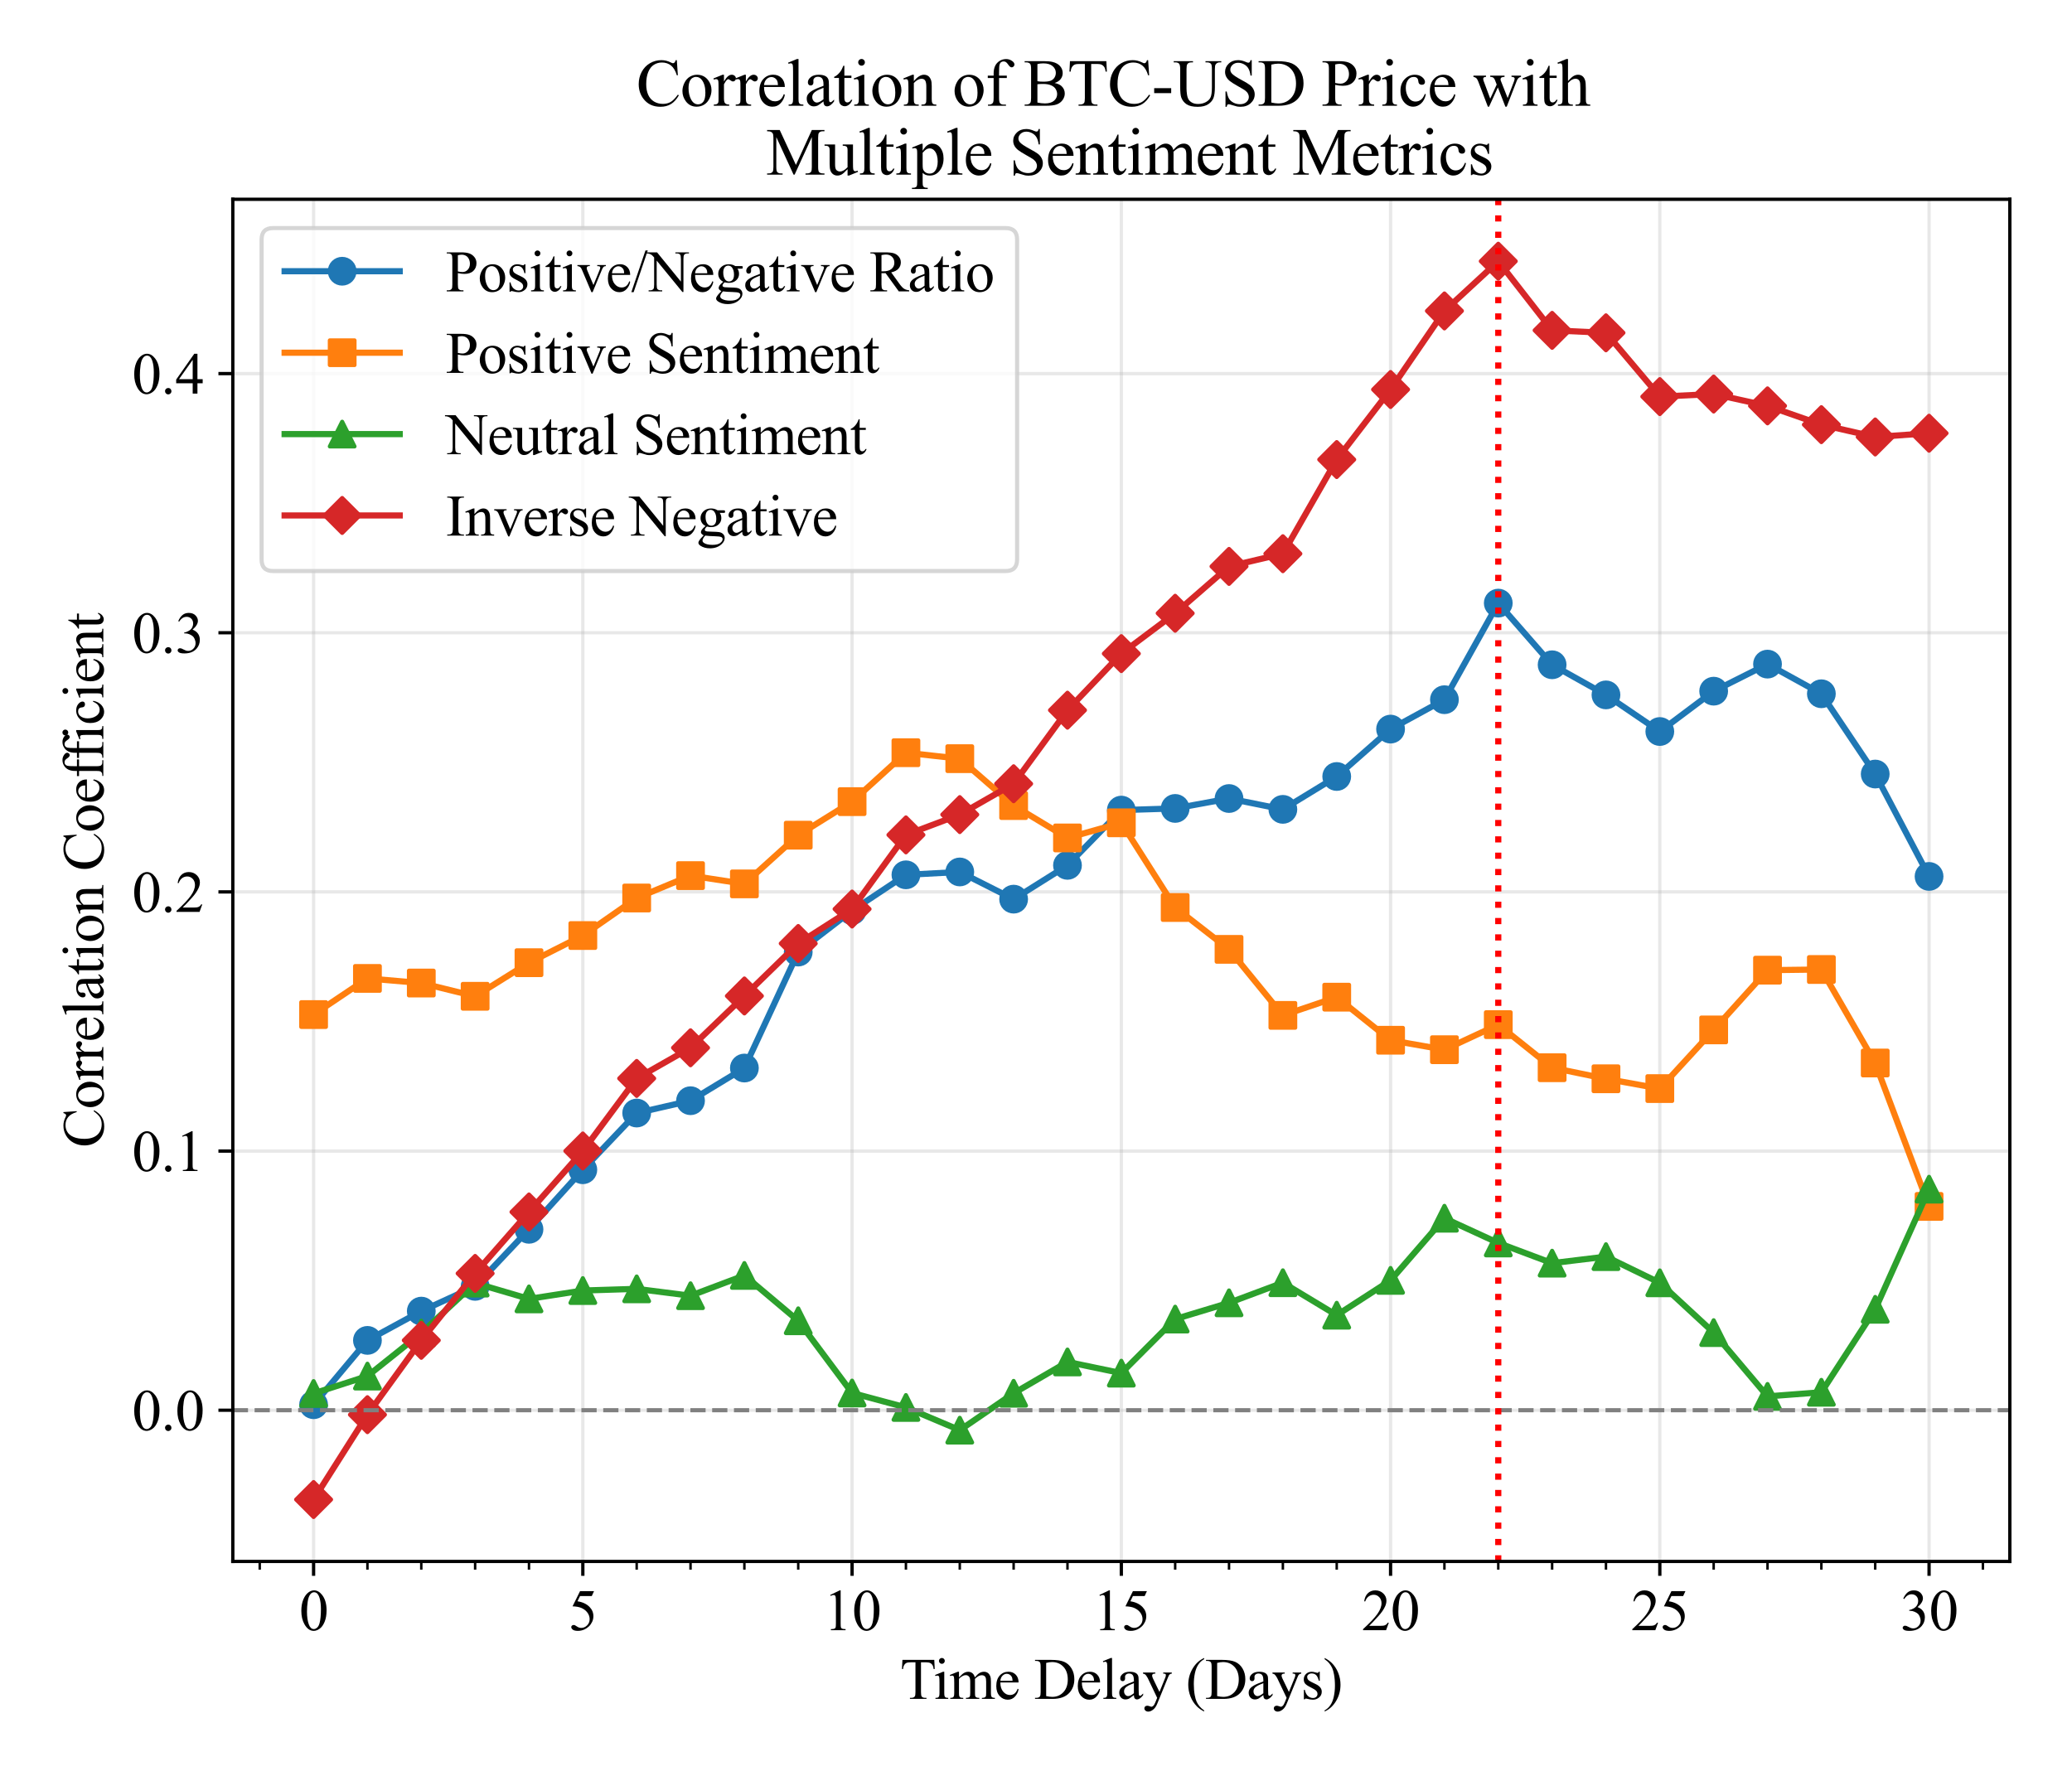 <?xml version="1.0" encoding="utf-8" standalone="no"?>
<!DOCTYPE svg PUBLIC "-//W3C//DTD SVG 1.1//EN"
  "http://www.w3.org/Graphics/SVG/1.1/DTD/svg11.dtd">
<svg xmlns:xlink="http://www.w3.org/1999/xlink" width="504pt" height="432pt" viewBox="0 0 504 432" xmlns="http://www.w3.org/2000/svg" version="1.1">
 <defs>
  <style type="text/css">*{stroke-linejoin: round; stroke-linecap: butt}</style>
 </defs>
 <g id="figure_1">
  <g id="patch_1">
   <path d="M 0 432 
L 504 432 
L 504 0 
L 0 0 
z
" style="fill: #ffffff"/>
  </g>
  <g id="axes_1">
   <g id="patch_2">
    <path d="M 56.63 379.836 
L 488.88 379.836 
L 488.88 48.48 
L 56.63 48.48 
z
" style="fill: #ffffff"/>
   </g>
   <g id="matplotlib.axis_1">
    <g id="xtick_1">
     <g id="line2d_1">
      <path d="M 76.278 379.836 
L 76.278 48.48 
" clip-path="url(#p549eb26f83)" style="fill: none; stroke: #b0b0b0; stroke-opacity: 0.3; stroke-width: 0.8; stroke-linecap: square"/>
     </g>
     <g id="line2d_2">
      <defs>
       <path id="m35721ae388" d="M 0 0 
L 0 3.5 
" style="stroke: #000000; stroke-width: 0.8"/>
      </defs>
      <g>
       <use xlink:href="#m35721ae388" x="76.278" y="379.836" style="stroke: #000000; stroke-width: 0.8"/>
      </g>
     </g>
     <g id="text_1">
      <!-- 0 -->
      <g transform="translate(72.778 396.558) scale(0.14 -0.14)">
       <defs>
        <path id="TimesNewRomanPSMT-30" d="M 231 2094 
Q 231 2819 450 3342 
Q 669 3866 1031 4122 
Q 1313 4325 1613 4325 
Q 2100 4325 2488 3828 
Q 2972 3213 2972 2159 
Q 2972 1422 2759 906 
Q 2547 391 2217 158 
Q 1888 -75 1581 -75 
Q 975 -75 572 641 
Q 231 1244 231 2094 
z
M 844 2016 
Q 844 1141 1059 588 
Q 1238 122 1591 122 
Q 1759 122 1940 273 
Q 2122 425 2216 781 
Q 2359 1319 2359 2297 
Q 2359 3022 2209 3506 
Q 2097 3866 1919 4016 
Q 1791 4119 1609 4119 
Q 1397 4119 1231 3928 
Q 1006 3669 925 3112 
Q 844 2556 844 2016 
z
" transform="scale(0.016)"/>
       </defs>
       <use xlink:href="#TimesNewRomanPSMT-30"/>
      </g>
     </g>
    </g>
    <g id="xtick_2">
     <g id="line2d_3">
      <path d="M 141.77 379.836 
L 141.77 48.48 
" clip-path="url(#p549eb26f83)" style="fill: none; stroke: #b0b0b0; stroke-opacity: 0.3; stroke-width: 0.8; stroke-linecap: square"/>
     </g>
     <g id="line2d_4">
      <g>
       <use xlink:href="#m35721ae388" x="141.77" y="379.836" style="stroke: #000000; stroke-width: 0.8"/>
      </g>
     </g>
     <g id="text_2">
      <!-- 5 -->
      <g transform="translate(138.27 396.558) scale(0.14 -0.14)">
       <defs>
        <path id="TimesNewRomanPSMT-35" d="M 2778 4238 
L 2534 3706 
L 1259 3706 
L 981 3138 
Q 1809 3016 2294 2522 
Q 2709 2097 2709 1522 
Q 2709 1188 2573 903 
Q 2438 619 2231 419 
Q 2025 219 1772 97 
Q 1413 -75 1034 -75 
Q 653 -75 479 54 
Q 306 184 306 341 
Q 306 428 378 495 
Q 450 563 559 563 
Q 641 563 702 538 
Q 763 513 909 409 
Q 1144 247 1384 247 
Q 1750 247 2026 523 
Q 2303 800 2303 1197 
Q 2303 1581 2056 1914 
Q 1809 2247 1375 2428 
Q 1034 2569 447 2591 
L 1259 4238 
L 2778 4238 
z
" transform="scale(0.016)"/>
       </defs>
       <use xlink:href="#TimesNewRomanPSMT-35"/>
      </g>
     </g>
    </g>
    <g id="xtick_3">
     <g id="line2d_5">
      <path d="M 207.263 379.836 
L 207.263 48.48 
" clip-path="url(#p549eb26f83)" style="fill: none; stroke: #b0b0b0; stroke-opacity: 0.3; stroke-width: 0.8; stroke-linecap: square"/>
     </g>
     <g id="line2d_6">
      <g>
       <use xlink:href="#m35721ae388" x="207.263" y="379.836" style="stroke: #000000; stroke-width: 0.8"/>
      </g>
     </g>
     <g id="text_3">
      <!-- 10 -->
      <g transform="translate(200.263 396.558) scale(0.14 -0.14)">
       <defs>
        <path id="TimesNewRomanPSMT-31" d="M 750 3822 
L 1781 4325 
L 1884 4325 
L 1884 747 
Q 1884 391 1914 303 
Q 1944 216 2037 169 
Q 2131 122 2419 116 
L 2419 0 
L 825 0 
L 825 116 
Q 1125 122 1212 167 
Q 1300 213 1334 289 
Q 1369 366 1369 747 
L 1369 3034 
Q 1369 3497 1338 3628 
Q 1316 3728 1258 3775 
Q 1200 3822 1119 3822 
Q 1003 3822 797 3725 
L 750 3822 
z
" transform="scale(0.016)"/>
       </defs>
       <use xlink:href="#TimesNewRomanPSMT-31"/>
       <use xlink:href="#TimesNewRomanPSMT-30" transform="translate(50 0)"/>
      </g>
     </g>
    </g>
    <g id="xtick_4">
     <g id="line2d_7">
      <path d="M 272.755 379.836 
L 272.755 48.48 
" clip-path="url(#p549eb26f83)" style="fill: none; stroke: #b0b0b0; stroke-opacity: 0.3; stroke-width: 0.8; stroke-linecap: square"/>
     </g>
     <g id="line2d_8">
      <g>
       <use xlink:href="#m35721ae388" x="272.755" y="379.836" style="stroke: #000000; stroke-width: 0.8"/>
      </g>
     </g>
     <g id="text_4">
      <!-- 15 -->
      <g transform="translate(265.755 396.558) scale(0.14 -0.14)">
       <use xlink:href="#TimesNewRomanPSMT-31"/>
       <use xlink:href="#TimesNewRomanPSMT-35" transform="translate(50 0)"/>
      </g>
     </g>
    </g>
    <g id="xtick_5">
     <g id="line2d_9">
      <path d="M 338.247 379.836 
L 338.247 48.48 
" clip-path="url(#p549eb26f83)" style="fill: none; stroke: #b0b0b0; stroke-opacity: 0.3; stroke-width: 0.8; stroke-linecap: square"/>
     </g>
     <g id="line2d_10">
      <g>
       <use xlink:href="#m35721ae388" x="338.247" y="379.836" style="stroke: #000000; stroke-width: 0.8"/>
      </g>
     </g>
     <g id="text_5">
      <!-- 20 -->
      <g transform="translate(331.247 396.558) scale(0.14 -0.14)">
       <defs>
        <path id="TimesNewRomanPSMT-32" d="M 2934 816 
L 2638 0 
L 138 0 
L 138 116 
Q 1241 1122 1691 1759 
Q 2141 2397 2141 2925 
Q 2141 3328 1894 3587 
Q 1647 3847 1303 3847 
Q 991 3847 742 3664 
Q 494 3481 375 3128 
L 259 3128 
Q 338 3706 661 4015 
Q 984 4325 1469 4325 
Q 1984 4325 2329 3994 
Q 2675 3663 2675 3213 
Q 2675 2891 2525 2569 
Q 2294 2063 1775 1497 
Q 997 647 803 472 
L 1909 472 
Q 2247 472 2383 497 
Q 2519 522 2628 598 
Q 2738 675 2819 816 
L 2934 816 
z
" transform="scale(0.016)"/>
       </defs>
       <use xlink:href="#TimesNewRomanPSMT-32"/>
       <use xlink:href="#TimesNewRomanPSMT-30" transform="translate(50 0)"/>
      </g>
     </g>
    </g>
    <g id="xtick_6">
     <g id="line2d_11">
      <path d="M 403.74 379.836 
L 403.74 48.48 
" clip-path="url(#p549eb26f83)" style="fill: none; stroke: #b0b0b0; stroke-opacity: 0.3; stroke-width: 0.8; stroke-linecap: square"/>
     </g>
     <g id="line2d_12">
      <g>
       <use xlink:href="#m35721ae388" x="403.74" y="379.836" style="stroke: #000000; stroke-width: 0.8"/>
      </g>
     </g>
     <g id="text_6">
      <!-- 25 -->
      <g transform="translate(396.74 396.558) scale(0.14 -0.14)">
       <use xlink:href="#TimesNewRomanPSMT-32"/>
       <use xlink:href="#TimesNewRomanPSMT-35" transform="translate(50 0)"/>
      </g>
     </g>
    </g>
    <g id="xtick_7">
     <g id="line2d_13">
      <path d="M 469.232 379.836 
L 469.232 48.48 
" clip-path="url(#p549eb26f83)" style="fill: none; stroke: #b0b0b0; stroke-opacity: 0.3; stroke-width: 0.8; stroke-linecap: square"/>
     </g>
     <g id="line2d_14">
      <g>
       <use xlink:href="#m35721ae388" x="469.232" y="379.836" style="stroke: #000000; stroke-width: 0.8"/>
      </g>
     </g>
     <g id="text_7">
      <!-- 30 -->
      <g transform="translate(462.232 396.558) scale(0.14 -0.14)">
       <defs>
        <path id="TimesNewRomanPSMT-33" d="M 325 3431 
Q 506 3859 782 4092 
Q 1059 4325 1472 4325 
Q 1981 4325 2253 3994 
Q 2459 3747 2459 3466 
Q 2459 3003 1878 2509 
Q 2269 2356 2469 2072 
Q 2669 1788 2669 1403 
Q 2669 853 2319 450 
Q 1863 -75 997 -75 
Q 569 -75 414 31 
Q 259 138 259 259 
Q 259 350 332 419 
Q 406 488 509 488 
Q 588 488 669 463 
Q 722 447 909 348 
Q 1097 250 1169 231 
Q 1284 197 1416 197 
Q 1734 197 1970 444 
Q 2206 691 2206 1028 
Q 2206 1275 2097 1509 
Q 2016 1684 1919 1775 
Q 1784 1900 1550 2001 
Q 1316 2103 1072 2103 
L 972 2103 
L 972 2197 
Q 1219 2228 1467 2375 
Q 1716 2522 1828 2728 
Q 1941 2934 1941 3181 
Q 1941 3503 1739 3701 
Q 1538 3900 1238 3900 
Q 753 3900 428 3381 
L 325 3431 
z
" transform="scale(0.016)"/>
       </defs>
       <use xlink:href="#TimesNewRomanPSMT-33"/>
       <use xlink:href="#TimesNewRomanPSMT-30" transform="translate(50 0)"/>
      </g>
     </g>
    </g>
    <g id="xtick_8">
     <g id="line2d_15">
      <defs>
       <path id="m1e909949ee" d="M 0 0 
L 0 2 
" style="stroke: #000000; stroke-width: 0.6"/>
      </defs>
      <g>
       <use xlink:href="#m1e909949ee" x="63.179" y="379.836" style="stroke: #000000; stroke-width: 0.6"/>
      </g>
     </g>
    </g>
    <g id="xtick_9">
     <g id="line2d_16">
      <g>
       <use xlink:href="#m1e909949ee" x="89.376" y="379.836" style="stroke: #000000; stroke-width: 0.6"/>
      </g>
     </g>
    </g>
    <g id="xtick_10">
     <g id="line2d_17">
      <g>
       <use xlink:href="#m1e909949ee" x="102.475" y="379.836" style="stroke: #000000; stroke-width: 0.6"/>
      </g>
     </g>
    </g>
    <g id="xtick_11">
     <g id="line2d_18">
      <g>
       <use xlink:href="#m1e909949ee" x="115.573" y="379.836" style="stroke: #000000; stroke-width: 0.6"/>
      </g>
     </g>
    </g>
    <g id="xtick_12">
     <g id="line2d_19">
      <g>
       <use xlink:href="#m1e909949ee" x="128.672" y="379.836" style="stroke: #000000; stroke-width: 0.6"/>
      </g>
     </g>
    </g>
    <g id="xtick_13">
     <g id="line2d_20">
      <g>
       <use xlink:href="#m1e909949ee" x="154.869" y="379.836" style="stroke: #000000; stroke-width: 0.6"/>
      </g>
     </g>
    </g>
    <g id="xtick_14">
     <g id="line2d_21">
      <g>
       <use xlink:href="#m1e909949ee" x="167.967" y="379.836" style="stroke: #000000; stroke-width: 0.6"/>
      </g>
     </g>
    </g>
    <g id="xtick_15">
     <g id="line2d_22">
      <g>
       <use xlink:href="#m1e909949ee" x="181.066" y="379.836" style="stroke: #000000; stroke-width: 0.6"/>
      </g>
     </g>
    </g>
    <g id="xtick_16">
     <g id="line2d_23">
      <g>
       <use xlink:href="#m1e909949ee" x="194.164" y="379.836" style="stroke: #000000; stroke-width: 0.6"/>
      </g>
     </g>
    </g>
    <g id="xtick_17">
     <g id="line2d_24">
      <g>
       <use xlink:href="#m1e909949ee" x="220.361" y="379.836" style="stroke: #000000; stroke-width: 0.6"/>
      </g>
     </g>
    </g>
    <g id="xtick_18">
     <g id="line2d_25">
      <g>
       <use xlink:href="#m1e909949ee" x="233.46" y="379.836" style="stroke: #000000; stroke-width: 0.6"/>
      </g>
     </g>
    </g>
    <g id="xtick_19">
     <g id="line2d_26">
      <g>
       <use xlink:href="#m1e909949ee" x="246.558" y="379.836" style="stroke: #000000; stroke-width: 0.6"/>
      </g>
     </g>
    </g>
    <g id="xtick_20">
     <g id="line2d_27">
      <g>
       <use xlink:href="#m1e909949ee" x="259.657" y="379.836" style="stroke: #000000; stroke-width: 0.6"/>
      </g>
     </g>
    </g>
    <g id="xtick_21">
     <g id="line2d_28">
      <g>
       <use xlink:href="#m1e909949ee" x="285.853" y="379.836" style="stroke: #000000; stroke-width: 0.6"/>
      </g>
     </g>
    </g>
    <g id="xtick_22">
     <g id="line2d_29">
      <g>
       <use xlink:href="#m1e909949ee" x="298.952" y="379.836" style="stroke: #000000; stroke-width: 0.6"/>
      </g>
     </g>
    </g>
    <g id="xtick_23">
     <g id="line2d_30">
      <g>
       <use xlink:href="#m1e909949ee" x="312.05" y="379.836" style="stroke: #000000; stroke-width: 0.6"/>
      </g>
     </g>
    </g>
    <g id="xtick_24">
     <g id="line2d_31">
      <g>
       <use xlink:href="#m1e909949ee" x="325.149" y="379.836" style="stroke: #000000; stroke-width: 0.6"/>
      </g>
     </g>
    </g>
    <g id="xtick_25">
     <g id="line2d_32">
      <g>
       <use xlink:href="#m1e909949ee" x="351.346" y="379.836" style="stroke: #000000; stroke-width: 0.6"/>
      </g>
     </g>
    </g>
    <g id="xtick_26">
     <g id="line2d_33">
      <g>
       <use xlink:href="#m1e909949ee" x="364.444" y="379.836" style="stroke: #000000; stroke-width: 0.6"/>
      </g>
     </g>
    </g>
    <g id="xtick_27">
     <g id="line2d_34">
      <g>
       <use xlink:href="#m1e909949ee" x="377.543" y="379.836" style="stroke: #000000; stroke-width: 0.6"/>
      </g>
     </g>
    </g>
    <g id="xtick_28">
     <g id="line2d_35">
      <g>
       <use xlink:href="#m1e909949ee" x="390.641" y="379.836" style="stroke: #000000; stroke-width: 0.6"/>
      </g>
     </g>
    </g>
    <g id="xtick_29">
     <g id="line2d_36">
      <g>
       <use xlink:href="#m1e909949ee" x="416.838" y="379.836" style="stroke: #000000; stroke-width: 0.6"/>
      </g>
     </g>
    </g>
    <g id="xtick_30">
     <g id="line2d_37">
      <g>
       <use xlink:href="#m1e909949ee" x="429.937" y="379.836" style="stroke: #000000; stroke-width: 0.6"/>
      </g>
     </g>
    </g>
    <g id="xtick_31">
     <g id="line2d_38">
      <g>
       <use xlink:href="#m1e909949ee" x="443.035" y="379.836" style="stroke: #000000; stroke-width: 0.6"/>
      </g>
     </g>
    </g>
    <g id="xtick_32">
     <g id="line2d_39">
      <g>
       <use xlink:href="#m1e909949ee" x="456.134" y="379.836" style="stroke: #000000; stroke-width: 0.6"/>
      </g>
     </g>
    </g>
    <g id="xtick_33">
     <g id="line2d_40">
      <g>
       <use xlink:href="#m1e909949ee" x="482.331" y="379.836" style="stroke: #000000; stroke-width: 0.6"/>
      </g>
     </g>
    </g>
    <g id="text_8">
     <!-- Time Delay (Days) -->
     <g transform="translate(218.964 413.273) scale(0.14 -0.14)">
      <defs>
       <path id="TimesNewRomanPSMT-54" d="M 3703 4238 
L 3750 3244 
L 3631 3244 
Q 3597 3506 3538 3619 
Q 3441 3800 3280 3886 
Q 3119 3972 2856 3972 
L 2259 3972 
L 2259 734 
Q 2259 344 2344 247 
Q 2463 116 2709 116 
L 2856 116 
L 2856 0 
L 1059 0 
L 1059 116 
L 1209 116 
Q 1478 116 1591 278 
Q 1659 378 1659 734 
L 1659 3972 
L 1150 3972 
Q 853 3972 728 3928 
Q 566 3869 450 3700 
Q 334 3531 313 3244 
L 194 3244 
L 244 4238 
L 3703 4238 
z
" transform="scale(0.016)"/>
       <path id="TimesNewRomanPSMT-69" d="M 928 4444 
Q 1059 4444 1151 4351 
Q 1244 4259 1244 4128 
Q 1244 3997 1151 3903 
Q 1059 3809 928 3809 
Q 797 3809 703 3903 
Q 609 3997 609 4128 
Q 609 4259 701 4351 
Q 794 4444 928 4444 
z
M 1188 2947 
L 1188 647 
Q 1188 378 1227 289 
Q 1266 200 1342 156 
Q 1419 113 1622 113 
L 1622 0 
L 231 0 
L 231 113 
Q 441 113 512 153 
Q 584 194 626 287 
Q 669 381 669 647 
L 669 1750 
Q 669 2216 641 2353 
Q 619 2453 572 2492 
Q 525 2531 444 2531 
Q 356 2531 231 2484 
L 188 2597 
L 1050 2947 
L 1188 2947 
z
" transform="scale(0.016)"/>
       <path id="TimesNewRomanPSMT-6d" d="M 1050 2338 
Q 1363 2650 1419 2697 
Q 1559 2816 1721 2881 
Q 1884 2947 2044 2947 
Q 2313 2947 2506 2790 
Q 2700 2634 2766 2338 
Q 3088 2713 3309 2830 
Q 3531 2947 3766 2947 
Q 3994 2947 4170 2830 
Q 4347 2713 4450 2447 
Q 4519 2266 4519 1878 
L 4519 647 
Q 4519 378 4559 278 
Q 4591 209 4675 161 
Q 4759 113 4950 113 
L 4950 0 
L 3538 0 
L 3538 113 
L 3597 113 
Q 3781 113 3884 184 
Q 3956 234 3988 344 
Q 4000 397 4000 647 
L 4000 1878 
Q 4000 2228 3916 2372 
Q 3794 2572 3525 2572 
Q 3359 2572 3192 2489 
Q 3025 2406 2788 2181 
L 2781 2147 
L 2788 2013 
L 2788 647 
Q 2788 353 2820 281 
Q 2853 209 2943 161 
Q 3034 113 3253 113 
L 3253 0 
L 1806 0 
L 1806 113 
Q 2044 113 2133 169 
Q 2222 225 2256 338 
Q 2272 391 2272 647 
L 2272 1878 
Q 2272 2228 2169 2381 
Q 2031 2581 1784 2581 
Q 1616 2581 1450 2491 
Q 1191 2353 1050 2181 
L 1050 647 
Q 1050 366 1089 281 
Q 1128 197 1204 155 
Q 1281 113 1516 113 
L 1516 0 
L 100 0 
L 100 113 
Q 297 113 375 155 
Q 453 197 493 289 
Q 534 381 534 647 
L 534 1741 
Q 534 2213 506 2350 
Q 484 2453 437 2492 
Q 391 2531 309 2531 
Q 222 2531 100 2484 
L 53 2597 
L 916 2947 
L 1050 2947 
L 1050 2338 
z
" transform="scale(0.016)"/>
       <path id="TimesNewRomanPSMT-65" d="M 681 1784 
Q 678 1147 991 784 
Q 1303 422 1725 422 
Q 2006 422 2214 576 
Q 2422 731 2563 1106 
L 2659 1044 
Q 2594 616 2278 264 
Q 1963 -88 1488 -88 
Q 972 -88 605 314 
Q 238 716 238 1394 
Q 238 2128 614 2539 
Q 991 2950 1559 2950 
Q 2041 2950 2350 2633 
Q 2659 2316 2659 1784 
L 681 1784 
z
M 681 1966 
L 2006 1966 
Q 1991 2241 1941 2353 
Q 1863 2528 1708 2628 
Q 1553 2728 1384 2728 
Q 1125 2728 920 2526 
Q 716 2325 681 1966 
z
" transform="scale(0.016)"/>
       <path id="TimesNewRomanPSMT-20" transform="scale(0.016)"/>
       <path id="TimesNewRomanPSMT-44" d="M 109 0 
L 109 116 
L 269 116 
Q 538 116 650 288 
Q 719 391 719 750 
L 719 3488 
Q 719 3884 631 3984 
Q 509 4122 269 4122 
L 109 4122 
L 109 4238 
L 1834 4238 
Q 2784 4238 3279 4022 
Q 3775 3806 4076 3303 
Q 4378 2800 4378 2141 
Q 4378 1256 3841 663 
Q 3238 0 2003 0 
L 109 0 
z
M 1319 306 
Q 1716 219 1984 219 
Q 2709 219 3187 728 
Q 3666 1238 3666 2109 
Q 3666 2988 3187 3494 
Q 2709 4000 1959 4000 
Q 1678 4000 1319 3909 
L 1319 306 
z
" transform="scale(0.016)"/>
       <path id="TimesNewRomanPSMT-6c" d="M 1184 4444 
L 1184 647 
Q 1184 378 1223 290 
Q 1263 203 1344 158 
Q 1425 113 1647 113 
L 1647 0 
L 244 0 
L 244 113 
Q 441 113 512 153 
Q 584 194 625 287 
Q 666 381 666 647 
L 666 3247 
Q 666 3731 644 3842 
Q 622 3953 573 3993 
Q 525 4034 450 4034 
Q 369 4034 244 3984 
L 191 4094 
L 1044 4444 
L 1184 4444 
z
" transform="scale(0.016)"/>
       <path id="TimesNewRomanPSMT-61" d="M 1822 413 
Q 1381 72 1269 19 
Q 1100 -59 909 -59 
Q 613 -59 420 144 
Q 228 347 228 678 
Q 228 888 322 1041 
Q 450 1253 767 1440 
Q 1084 1628 1822 1897 
L 1822 2009 
Q 1822 2438 1686 2597 
Q 1550 2756 1291 2756 
Q 1094 2756 978 2650 
Q 859 2544 859 2406 
L 866 2225 
Q 866 2081 792 2003 
Q 719 1925 600 1925 
Q 484 1925 411 2006 
Q 338 2088 338 2228 
Q 338 2497 613 2722 
Q 888 2947 1384 2947 
Q 1766 2947 2009 2819 
Q 2194 2722 2281 2516 
Q 2338 2381 2338 1966 
L 2338 994 
Q 2338 584 2353 492 
Q 2369 400 2405 369 
Q 2441 338 2488 338 
Q 2538 338 2575 359 
Q 2641 400 2828 588 
L 2828 413 
Q 2478 -56 2159 -56 
Q 2006 -56 1915 50 
Q 1825 156 1822 413 
z
M 1822 616 
L 1822 1706 
Q 1350 1519 1213 1441 
Q 966 1303 859 1153 
Q 753 1003 753 825 
Q 753 600 887 451 
Q 1022 303 1197 303 
Q 1434 303 1822 616 
z
" transform="scale(0.016)"/>
       <path id="TimesNewRomanPSMT-79" d="M 38 2863 
L 1372 2863 
L 1372 2747 
L 1306 2747 
Q 1166 2747 1095 2686 
Q 1025 2625 1025 2534 
Q 1025 2413 1128 2197 
L 1825 753 
L 2466 2334 
Q 2519 2463 2519 2588 
Q 2519 2644 2497 2672 
Q 2472 2706 2419 2726 
Q 2366 2747 2231 2747 
L 2231 2863 
L 3163 2863 
L 3163 2747 
Q 3047 2734 2984 2696 
Q 2922 2659 2847 2556 
Q 2819 2513 2741 2316 
L 1575 -541 
Q 1406 -956 1132 -1168 
Q 859 -1381 606 -1381 
Q 422 -1381 303 -1275 
Q 184 -1169 184 -1031 
Q 184 -900 270 -820 
Q 356 -741 506 -741 
Q 609 -741 788 -809 
Q 913 -856 944 -856 
Q 1038 -856 1148 -759 
Q 1259 -663 1372 -384 
L 1575 113 
L 547 2272 
Q 500 2369 397 2513 
Q 319 2622 269 2659 
Q 197 2709 38 2747 
L 38 2863 
z
" transform="scale(0.016)"/>
       <path id="TimesNewRomanPSMT-28" d="M 1988 -1253 
L 1988 -1369 
Q 1516 -1131 1200 -813 
Q 750 -359 506 256 
Q 263 872 263 1534 
Q 263 2503 741 3301 
Q 1219 4100 1988 4444 
L 1988 4313 
Q 1603 4100 1356 3731 
Q 1109 3363 987 2797 
Q 866 2231 866 1616 
Q 866 947 969 400 
Q 1050 -31 1165 -292 
Q 1281 -553 1476 -793 
Q 1672 -1034 1988 -1253 
z
" transform="scale(0.016)"/>
       <path id="TimesNewRomanPSMT-73" d="M 2050 2947 
L 2050 1972 
L 1947 1972 
Q 1828 2431 1642 2597 
Q 1456 2763 1169 2763 
Q 950 2763 815 2647 
Q 681 2531 681 2391 
Q 681 2216 781 2091 
Q 878 1963 1175 1819 
L 1631 1597 
Q 2266 1288 2266 781 
Q 2266 391 1970 151 
Q 1675 -88 1309 -88 
Q 1047 -88 709 6 
Q 606 38 541 38 
Q 469 38 428 -44 
L 325 -44 
L 325 978 
L 428 978 
Q 516 541 762 319 
Q 1009 97 1316 97 
Q 1531 97 1667 223 
Q 1803 350 1803 528 
Q 1803 744 1651 891 
Q 1500 1038 1047 1263 
Q 594 1488 453 1669 
Q 313 1847 313 2119 
Q 313 2472 555 2709 
Q 797 2947 1181 2947 
Q 1350 2947 1591 2875 
Q 1750 2828 1803 2828 
Q 1853 2828 1881 2850 
Q 1909 2872 1947 2947 
L 2050 2947 
z
" transform="scale(0.016)"/>
       <path id="TimesNewRomanPSMT-29" d="M 144 4313 
L 144 4444 
Q 619 4209 934 3891 
Q 1381 3434 1625 2820 
Q 1869 2206 1869 1541 
Q 1869 572 1392 -226 
Q 916 -1025 144 -1369 
L 144 -1253 
Q 528 -1038 776 -670 
Q 1025 -303 1145 264 
Q 1266 831 1266 1447 
Q 1266 2113 1163 2663 
Q 1084 3094 967 3353 
Q 850 3613 656 3853 
Q 463 4094 144 4313 
z
" transform="scale(0.016)"/>
      </defs>
      <use xlink:href="#TimesNewRomanPSMT-54"/>
      <use xlink:href="#TimesNewRomanPSMT-69" transform="translate(57.584 0)"/>
      <use xlink:href="#TimesNewRomanPSMT-6d" transform="translate(85.367 0)"/>
      <use xlink:href="#TimesNewRomanPSMT-65" transform="translate(163.15 0)"/>
      <use xlink:href="#TimesNewRomanPSMT-20" transform="translate(207.535 0)"/>
      <use xlink:href="#TimesNewRomanPSMT-44" transform="translate(232.535 0)"/>
      <use xlink:href="#TimesNewRomanPSMT-65" transform="translate(304.752 0)"/>
      <use xlink:href="#TimesNewRomanPSMT-6c" transform="translate(349.137 0)"/>
      <use xlink:href="#TimesNewRomanPSMT-61" transform="translate(376.92 0)"/>
      <use xlink:href="#TimesNewRomanPSMT-79" transform="translate(421.305 0)"/>
      <use xlink:href="#TimesNewRomanPSMT-20" transform="translate(471.305 0)"/>
      <use xlink:href="#TimesNewRomanPSMT-28" transform="translate(496.305 0)"/>
      <use xlink:href="#TimesNewRomanPSMT-44" transform="translate(529.605 0)"/>
      <use xlink:href="#TimesNewRomanPSMT-61" transform="translate(601.822 0)"/>
      <use xlink:href="#TimesNewRomanPSMT-79" transform="translate(646.207 0)"/>
      <use xlink:href="#TimesNewRomanPSMT-73" transform="translate(696.207 0)"/>
      <use xlink:href="#TimesNewRomanPSMT-29" transform="translate(735.123 0)"/>
     </g>
    </g>
   </g>
   <g id="matplotlib.axis_2">
    <g id="ytick_1">
     <g id="line2d_41">
      <path d="M 56.63 343.049 
L 488.88 343.049 
" clip-path="url(#p549eb26f83)" style="fill: none; stroke: #b0b0b0; stroke-opacity: 0.3; stroke-width: 0.8; stroke-linecap: square"/>
     </g>
     <g id="line2d_42">
      <defs>
       <path id="m0526060137" d="M 0 0 
L -3.5 0 
" style="stroke: #000000; stroke-width: 0.8"/>
      </defs>
      <g>
       <use xlink:href="#m0526060137" x="56.63" y="343.049" style="stroke: #000000; stroke-width: 0.8"/>
      </g>
     </g>
     <g id="text_9">
      <!-- 0.0 -->
      <g transform="translate(32.13 347.91) scale(0.14 -0.14)">
       <defs>
        <path id="TimesNewRomanPSMT-2e" d="M 800 606 
Q 947 606 1047 504 
Q 1147 403 1147 259 
Q 1147 116 1045 14 
Q 944 -88 800 -88 
Q 656 -88 554 14 
Q 453 116 453 259 
Q 453 406 554 506 
Q 656 606 800 606 
z
" transform="scale(0.016)"/>
       </defs>
       <use xlink:href="#TimesNewRomanPSMT-30"/>
       <use xlink:href="#TimesNewRomanPSMT-2e" transform="translate(50 0)"/>
       <use xlink:href="#TimesNewRomanPSMT-30" transform="translate(75 0)"/>
      </g>
     </g>
    </g>
    <g id="ytick_2">
     <g id="line2d_43">
      <path d="M 56.63 280.007 
L 488.88 280.007 
" clip-path="url(#p549eb26f83)" style="fill: none; stroke: #b0b0b0; stroke-opacity: 0.3; stroke-width: 0.8; stroke-linecap: square"/>
     </g>
     <g id="line2d_44">
      <g>
       <use xlink:href="#m0526060137" x="56.63" y="280.007" style="stroke: #000000; stroke-width: 0.8"/>
      </g>
     </g>
     <g id="text_10">
      <!-- 0.1 -->
      <g transform="translate(32.13 284.867) scale(0.14 -0.14)">
       <use xlink:href="#TimesNewRomanPSMT-30"/>
       <use xlink:href="#TimesNewRomanPSMT-2e" transform="translate(50 0)"/>
       <use xlink:href="#TimesNewRomanPSMT-31" transform="translate(75 0)"/>
      </g>
     </g>
    </g>
    <g id="ytick_3">
     <g id="line2d_45">
      <path d="M 56.63 216.965 
L 488.88 216.965 
" clip-path="url(#p549eb26f83)" style="fill: none; stroke: #b0b0b0; stroke-opacity: 0.3; stroke-width: 0.8; stroke-linecap: square"/>
     </g>
     <g id="line2d_46">
      <g>
       <use xlink:href="#m0526060137" x="56.63" y="216.965" style="stroke: #000000; stroke-width: 0.8"/>
      </g>
     </g>
     <g id="text_11">
      <!-- 0.2 -->
      <g transform="translate(32.13 221.825) scale(0.14 -0.14)">
       <use xlink:href="#TimesNewRomanPSMT-30"/>
       <use xlink:href="#TimesNewRomanPSMT-2e" transform="translate(50 0)"/>
       <use xlink:href="#TimesNewRomanPSMT-32" transform="translate(75 0)"/>
      </g>
     </g>
    </g>
    <g id="ytick_4">
     <g id="line2d_47">
      <path d="M 56.63 153.922 
L 488.88 153.922 
" clip-path="url(#p549eb26f83)" style="fill: none; stroke: #b0b0b0; stroke-opacity: 0.3; stroke-width: 0.8; stroke-linecap: square"/>
     </g>
     <g id="line2d_48">
      <g>
       <use xlink:href="#m0526060137" x="56.63" y="153.922" style="stroke: #000000; stroke-width: 0.8"/>
      </g>
     </g>
     <g id="text_12">
      <!-- 0.3 -->
      <g transform="translate(32.13 158.783) scale(0.14 -0.14)">
       <use xlink:href="#TimesNewRomanPSMT-30"/>
       <use xlink:href="#TimesNewRomanPSMT-2e" transform="translate(50 0)"/>
       <use xlink:href="#TimesNewRomanPSMT-33" transform="translate(75 0)"/>
      </g>
     </g>
    </g>
    <g id="ytick_5">
     <g id="line2d_49">
      <path d="M 56.63 90.88 
L 488.88 90.88 
" clip-path="url(#p549eb26f83)" style="fill: none; stroke: #b0b0b0; stroke-opacity: 0.3; stroke-width: 0.8; stroke-linecap: square"/>
     </g>
     <g id="line2d_50">
      <g>
       <use xlink:href="#m0526060137" x="56.63" y="90.88" style="stroke: #000000; stroke-width: 0.8"/>
      </g>
     </g>
     <g id="text_13">
      <!-- 0.4 -->
      <g transform="translate(32.13 95.741) scale(0.14 -0.14)">
       <defs>
        <path id="TimesNewRomanPSMT-34" d="M 2978 1563 
L 2978 1119 
L 2409 1119 
L 2409 0 
L 1894 0 
L 1894 1119 
L 100 1119 
L 100 1519 
L 2066 4325 
L 2409 4325 
L 2409 1563 
L 2978 1563 
z
M 1894 1563 
L 1894 3666 
L 406 1563 
L 1894 1563 
z
" transform="scale(0.016)"/>
       </defs>
       <use xlink:href="#TimesNewRomanPSMT-30"/>
       <use xlink:href="#TimesNewRomanPSMT-2e" transform="translate(50 0)"/>
       <use xlink:href="#TimesNewRomanPSMT-34" transform="translate(75 0)"/>
      </g>
     </g>
    </g>
    <g id="text_14">
     <!-- Correlation Coefficient -->
     <g transform="translate(25.135 279.152) rotate(-90) scale(0.14 -0.14)">
      <defs>
       <path id="TimesNewRomanPSMT-43" d="M 3853 4334 
L 3950 2894 
L 3853 2894 
Q 3659 3541 3300 3825 
Q 2941 4109 2438 4109 
Q 2016 4109 1675 3895 
Q 1334 3681 1139 3212 
Q 944 2744 944 2047 
Q 944 1472 1128 1050 
Q 1313 628 1683 403 
Q 2053 178 2528 178 
Q 2941 178 3256 354 
Q 3572 531 3950 1056 
L 4047 994 
Q 3728 428 3303 165 
Q 2878 -97 2294 -97 
Q 1241 -97 663 684 
Q 231 1266 231 2053 
Q 231 2688 515 3219 
Q 800 3750 1298 4042 
Q 1797 4334 2388 4334 
Q 2847 4334 3294 4109 
Q 3425 4041 3481 4041 
Q 3566 4041 3628 4100 
Q 3709 4184 3744 4334 
L 3853 4334 
z
" transform="scale(0.016)"/>
       <path id="TimesNewRomanPSMT-6f" d="M 1600 2947 
Q 2250 2947 2644 2453 
Q 2978 2031 2978 1484 
Q 2978 1100 2793 706 
Q 2609 313 2286 112 
Q 1963 -88 1566 -88 
Q 919 -88 538 428 
Q 216 863 216 1403 
Q 216 1797 411 2186 
Q 606 2575 925 2761 
Q 1244 2947 1600 2947 
z
M 1503 2744 
Q 1338 2744 1170 2645 
Q 1003 2547 900 2300 
Q 797 2053 797 1666 
Q 797 1041 1045 587 
Q 1294 134 1700 134 
Q 2003 134 2200 384 
Q 2397 634 2397 1244 
Q 2397 2006 2069 2444 
Q 1847 2744 1503 2744 
z
" transform="scale(0.016)"/>
       <path id="TimesNewRomanPSMT-72" d="M 1038 2947 
L 1038 2303 
Q 1397 2947 1775 2947 
Q 1947 2947 2059 2842 
Q 2172 2738 2172 2600 
Q 2172 2478 2090 2393 
Q 2009 2309 1897 2309 
Q 1788 2309 1652 2417 
Q 1516 2525 1450 2525 
Q 1394 2525 1328 2463 
Q 1188 2334 1038 2041 
L 1038 669 
Q 1038 431 1097 309 
Q 1138 225 1241 169 
Q 1344 113 1538 113 
L 1538 0 
L 72 0 
L 72 113 
Q 291 113 397 181 
Q 475 231 506 341 
Q 522 394 522 644 
L 522 1753 
Q 522 2253 501 2348 
Q 481 2444 426 2487 
Q 372 2531 291 2531 
Q 194 2531 72 2484 
L 41 2597 
L 906 2947 
L 1038 2947 
z
" transform="scale(0.016)"/>
       <path id="TimesNewRomanPSMT-74" d="M 1031 3803 
L 1031 2863 
L 1700 2863 
L 1700 2644 
L 1031 2644 
L 1031 788 
Q 1031 509 1111 412 
Q 1191 316 1316 316 
Q 1419 316 1516 380 
Q 1613 444 1666 569 
L 1788 569 
Q 1678 263 1478 108 
Q 1278 -47 1066 -47 
Q 922 -47 784 33 
Q 647 113 581 261 
Q 516 409 516 719 
L 516 2644 
L 63 2644 
L 63 2747 
Q 234 2816 414 2980 
Q 594 3144 734 3369 
Q 806 3488 934 3803 
L 1031 3803 
z
" transform="scale(0.016)"/>
       <path id="TimesNewRomanPSMT-6e" d="M 1034 2341 
Q 1538 2947 1994 2947 
Q 2228 2947 2397 2830 
Q 2566 2713 2666 2444 
Q 2734 2256 2734 1869 
L 2734 647 
Q 2734 375 2778 278 
Q 2813 200 2889 156 
Q 2966 113 3172 113 
L 3172 0 
L 1756 0 
L 1756 113 
L 1816 113 
Q 2016 113 2095 173 
Q 2175 234 2206 353 
Q 2219 400 2219 647 
L 2219 1819 
Q 2219 2209 2117 2386 
Q 2016 2563 1775 2563 
Q 1403 2563 1034 2156 
L 1034 647 
Q 1034 356 1069 288 
Q 1113 197 1189 155 
Q 1266 113 1500 113 
L 1500 0 
L 84 0 
L 84 113 
L 147 113 
Q 366 113 442 223 
Q 519 334 519 647 
L 519 1709 
Q 519 2225 495 2337 
Q 472 2450 423 2490 
Q 375 2531 294 2531 
Q 206 2531 84 2484 
L 38 2597 
L 900 2947 
L 1034 2947 
L 1034 2341 
z
" transform="scale(0.016)"/>
       <path id="TimesNewRomanPSMT-66" d="M 1319 2638 
L 1319 756 
Q 1319 356 1406 250 
Q 1522 113 1716 113 
L 1975 113 
L 1975 0 
L 266 0 
L 266 113 
L 394 113 
Q 519 113 622 175 
Q 725 238 764 344 
Q 803 450 803 756 
L 803 2638 
L 247 2638 
L 247 2863 
L 803 2863 
L 803 3050 
Q 803 3478 940 3775 
Q 1078 4072 1361 4255 
Q 1644 4438 1997 4438 
Q 2325 4438 2600 4225 
Q 2781 4084 2781 3909 
Q 2781 3816 2700 3733 
Q 2619 3650 2525 3650 
Q 2453 3650 2373 3701 
Q 2294 3753 2178 3923 
Q 2063 4094 1966 4153 
Q 1869 4213 1750 4213 
Q 1606 4213 1506 4136 
Q 1406 4059 1362 3898 
Q 1319 3738 1319 3069 
L 1319 2863 
L 2056 2863 
L 2056 2638 
L 1319 2638 
z
" transform="scale(0.016)"/>
       <path id="TimesNewRomanPSMT-63" d="M 2631 1088 
Q 2516 522 2178 217 
Q 1841 -88 1431 -88 
Q 944 -88 581 321 
Q 219 731 219 1428 
Q 219 2103 620 2525 
Q 1022 2947 1584 2947 
Q 2006 2947 2278 2723 
Q 2550 2500 2550 2259 
Q 2550 2141 2473 2067 
Q 2397 1994 2259 1994 
Q 2075 1994 1981 2113 
Q 1928 2178 1911 2362 
Q 1894 2547 1784 2644 
Q 1675 2738 1481 2738 
Q 1169 2738 978 2506 
Q 725 2200 725 1697 
Q 725 1184 976 792 
Q 1228 400 1656 400 
Q 1963 400 2206 609 
Q 2378 753 2541 1131 
L 2631 1088 
z
" transform="scale(0.016)"/>
      </defs>
      <use xlink:href="#TimesNewRomanPSMT-43"/>
      <use xlink:href="#TimesNewRomanPSMT-6f" transform="translate(66.699 0)"/>
      <use xlink:href="#TimesNewRomanPSMT-72" transform="translate(116.699 0)"/>
      <use xlink:href="#TimesNewRomanPSMT-72" transform="translate(150 0)"/>
      <use xlink:href="#TimesNewRomanPSMT-65" transform="translate(183.301 0)"/>
      <use xlink:href="#TimesNewRomanPSMT-6c" transform="translate(227.686 0)"/>
      <use xlink:href="#TimesNewRomanPSMT-61" transform="translate(255.469 0)"/>
      <use xlink:href="#TimesNewRomanPSMT-74" transform="translate(299.854 0)"/>
      <use xlink:href="#TimesNewRomanPSMT-69" transform="translate(327.637 0)"/>
      <use xlink:href="#TimesNewRomanPSMT-6f" transform="translate(355.42 0)"/>
      <use xlink:href="#TimesNewRomanPSMT-6e" transform="translate(405.42 0)"/>
      <use xlink:href="#TimesNewRomanPSMT-20" transform="translate(455.42 0)"/>
      <use xlink:href="#TimesNewRomanPSMT-43" transform="translate(480.42 0)"/>
      <use xlink:href="#TimesNewRomanPSMT-6f" transform="translate(547.119 0)"/>
      <use xlink:href="#TimesNewRomanPSMT-65" transform="translate(597.119 0)"/>
      <use xlink:href="#TimesNewRomanPSMT-66" transform="translate(641.504 0)"/>
      <use xlink:href="#TimesNewRomanPSMT-66" transform="translate(673.055 0)"/>
      <use xlink:href="#TimesNewRomanPSMT-69" transform="translate(706.355 0)"/>
      <use xlink:href="#TimesNewRomanPSMT-63" transform="translate(734.139 0)"/>
      <use xlink:href="#TimesNewRomanPSMT-69" transform="translate(778.523 0)"/>
      <use xlink:href="#TimesNewRomanPSMT-65" transform="translate(806.307 0)"/>
      <use xlink:href="#TimesNewRomanPSMT-6e" transform="translate(850.691 0)"/>
      <use xlink:href="#TimesNewRomanPSMT-74" transform="translate(900.691 0)"/>
     </g>
    </g>
   </g>
   <g id="line2d_51">
    <path d="M 76.278 341.709 
L 89.376 326.062 
L 102.475 318.941 
L 115.573 312.919 
L 128.672 299.04 
L 141.77 284.552 
L 154.869 270.757 
L 167.967 267.758 
L 181.066 259.811 
L 194.164 231.599 
L 207.263 221.509 
L 220.361 212.81 
L 233.46 212.11 
L 246.558 218.727 
L 259.657 210.504 
L 272.755 197.065 
L 285.853 196.658 
L 298.952 194.249 
L 312.05 196.884 
L 325.149 188.888 
L 338.247 177.361 
L 351.346 170.208 
L 364.444 146.713 
L 377.543 161.713 
L 390.641 169.04 
L 403.74 177.948 
L 416.838 168.134 
L 429.937 161.552 
L 443.035 168.764 
L 456.134 188.294 
L 469.232 213.199 
" clip-path="url(#p549eb26f83)" style="fill: none; stroke: #1f77b4; stroke-width: 1.5; stroke-linecap: square"/>
    <defs>
     <path id="md861071a21" d="M 0 3 
C 0.796 3 1.559 2.684 2.121 2.121 
C 2.684 1.559 3 0.796 3 0 
C 3 -0.796 2.684 -1.559 2.121 -2.121 
C 1.559 -2.684 0.796 -3 0 -3 
C -0.796 -3 -1.559 -2.684 -2.121 -2.121 
C -2.684 -1.559 -3 -0.796 -3 0 
C -3 0.796 -2.684 1.559 -2.121 2.121 
C -1.559 2.684 -0.796 3 0 3 
z
" style="stroke: #1f77b4"/>
    </defs>
    <g clip-path="url(#p549eb26f83)">
     <use xlink:href="#md861071a21" x="76.278" y="341.709" style="fill: #1f77b4; stroke: #1f77b4"/>
     <use xlink:href="#md861071a21" x="89.376" y="326.062" style="fill: #1f77b4; stroke: #1f77b4"/>
     <use xlink:href="#md861071a21" x="102.475" y="318.941" style="fill: #1f77b4; stroke: #1f77b4"/>
     <use xlink:href="#md861071a21" x="115.573" y="312.919" style="fill: #1f77b4; stroke: #1f77b4"/>
     <use xlink:href="#md861071a21" x="128.672" y="299.04" style="fill: #1f77b4; stroke: #1f77b4"/>
     <use xlink:href="#md861071a21" x="141.77" y="284.552" style="fill: #1f77b4; stroke: #1f77b4"/>
     <use xlink:href="#md861071a21" x="154.869" y="270.757" style="fill: #1f77b4; stroke: #1f77b4"/>
     <use xlink:href="#md861071a21" x="167.967" y="267.758" style="fill: #1f77b4; stroke: #1f77b4"/>
     <use xlink:href="#md861071a21" x="181.066" y="259.811" style="fill: #1f77b4; stroke: #1f77b4"/>
     <use xlink:href="#md861071a21" x="194.164" y="231.599" style="fill: #1f77b4; stroke: #1f77b4"/>
     <use xlink:href="#md861071a21" x="207.263" y="221.509" style="fill: #1f77b4; stroke: #1f77b4"/>
     <use xlink:href="#md861071a21" x="220.361" y="212.81" style="fill: #1f77b4; stroke: #1f77b4"/>
     <use xlink:href="#md861071a21" x="233.46" y="212.11" style="fill: #1f77b4; stroke: #1f77b4"/>
     <use xlink:href="#md861071a21" x="246.558" y="218.727" style="fill: #1f77b4; stroke: #1f77b4"/>
     <use xlink:href="#md861071a21" x="259.657" y="210.504" style="fill: #1f77b4; stroke: #1f77b4"/>
     <use xlink:href="#md861071a21" x="272.755" y="197.065" style="fill: #1f77b4; stroke: #1f77b4"/>
     <use xlink:href="#md861071a21" x="285.853" y="196.658" style="fill: #1f77b4; stroke: #1f77b4"/>
     <use xlink:href="#md861071a21" x="298.952" y="194.249" style="fill: #1f77b4; stroke: #1f77b4"/>
     <use xlink:href="#md861071a21" x="312.05" y="196.884" style="fill: #1f77b4; stroke: #1f77b4"/>
     <use xlink:href="#md861071a21" x="325.149" y="188.888" style="fill: #1f77b4; stroke: #1f77b4"/>
     <use xlink:href="#md861071a21" x="338.247" y="177.361" style="fill: #1f77b4; stroke: #1f77b4"/>
     <use xlink:href="#md861071a21" x="351.346" y="170.208" style="fill: #1f77b4; stroke: #1f77b4"/>
     <use xlink:href="#md861071a21" x="364.444" y="146.713" style="fill: #1f77b4; stroke: #1f77b4"/>
     <use xlink:href="#md861071a21" x="377.543" y="161.713" style="fill: #1f77b4; stroke: #1f77b4"/>
     <use xlink:href="#md861071a21" x="390.641" y="169.04" style="fill: #1f77b4; stroke: #1f77b4"/>
     <use xlink:href="#md861071a21" x="403.74" y="177.948" style="fill: #1f77b4; stroke: #1f77b4"/>
     <use xlink:href="#md861071a21" x="416.838" y="168.134" style="fill: #1f77b4; stroke: #1f77b4"/>
     <use xlink:href="#md861071a21" x="429.937" y="161.552" style="fill: #1f77b4; stroke: #1f77b4"/>
     <use xlink:href="#md861071a21" x="443.035" y="168.764" style="fill: #1f77b4; stroke: #1f77b4"/>
     <use xlink:href="#md861071a21" x="456.134" y="188.294" style="fill: #1f77b4; stroke: #1f77b4"/>
     <use xlink:href="#md861071a21" x="469.232" y="213.199" style="fill: #1f77b4; stroke: #1f77b4"/>
    </g>
   </g>
   <g id="line2d_52">
    <path d="M 76.278 246.801 
L 89.376 238.01 
L 102.475 239.136 
L 115.573 242.356 
L 128.672 234.183 
L 141.77 227.579 
L 154.869 218.449 
L 167.967 213 
L 181.066 215.013 
L 194.164 203.166 
L 207.263 195.008 
L 220.361 183.104 
L 233.46 184.555 
L 246.558 195.961 
L 259.657 203.837 
L 272.755 200.157 
L 285.853 220.76 
L 298.952 230.939 
L 312.05 247 
L 325.149 242.569 
L 338.247 253.049 
L 351.346 255.35 
L 364.444 249.254 
L 377.543 259.73 
L 390.641 262.428 
L 403.74 264.809 
L 416.838 250.536 
L 429.937 236.002 
L 443.035 235.843 
L 456.134 258.585 
L 469.232 293.474 
" clip-path="url(#p549eb26f83)" style="fill: none; stroke: #ff7f0e; stroke-width: 1.5; stroke-linecap: square"/>
    <defs>
     <path id="m66cd7c3330" d="M -3 3 
L 3 3 
L 3 -3 
L -3 -3 
z
" style="stroke: #ff7f0e; stroke-linejoin: miter"/>
    </defs>
    <g clip-path="url(#p549eb26f83)">
     <use xlink:href="#m66cd7c3330" x="76.278" y="246.801" style="fill: #ff7f0e; stroke: #ff7f0e; stroke-linejoin: miter"/>
     <use xlink:href="#m66cd7c3330" x="89.376" y="238.01" style="fill: #ff7f0e; stroke: #ff7f0e; stroke-linejoin: miter"/>
     <use xlink:href="#m66cd7c3330" x="102.475" y="239.136" style="fill: #ff7f0e; stroke: #ff7f0e; stroke-linejoin: miter"/>
     <use xlink:href="#m66cd7c3330" x="115.573" y="242.356" style="fill: #ff7f0e; stroke: #ff7f0e; stroke-linejoin: miter"/>
     <use xlink:href="#m66cd7c3330" x="128.672" y="234.183" style="fill: #ff7f0e; stroke: #ff7f0e; stroke-linejoin: miter"/>
     <use xlink:href="#m66cd7c3330" x="141.77" y="227.579" style="fill: #ff7f0e; stroke: #ff7f0e; stroke-linejoin: miter"/>
     <use xlink:href="#m66cd7c3330" x="154.869" y="218.449" style="fill: #ff7f0e; stroke: #ff7f0e; stroke-linejoin: miter"/>
     <use xlink:href="#m66cd7c3330" x="167.967" y="213" style="fill: #ff7f0e; stroke: #ff7f0e; stroke-linejoin: miter"/>
     <use xlink:href="#m66cd7c3330" x="181.066" y="215.013" style="fill: #ff7f0e; stroke: #ff7f0e; stroke-linejoin: miter"/>
     <use xlink:href="#m66cd7c3330" x="194.164" y="203.166" style="fill: #ff7f0e; stroke: #ff7f0e; stroke-linejoin: miter"/>
     <use xlink:href="#m66cd7c3330" x="207.263" y="195.008" style="fill: #ff7f0e; stroke: #ff7f0e; stroke-linejoin: miter"/>
     <use xlink:href="#m66cd7c3330" x="220.361" y="183.104" style="fill: #ff7f0e; stroke: #ff7f0e; stroke-linejoin: miter"/>
     <use xlink:href="#m66cd7c3330" x="233.46" y="184.555" style="fill: #ff7f0e; stroke: #ff7f0e; stroke-linejoin: miter"/>
     <use xlink:href="#m66cd7c3330" x="246.558" y="195.961" style="fill: #ff7f0e; stroke: #ff7f0e; stroke-linejoin: miter"/>
     <use xlink:href="#m66cd7c3330" x="259.657" y="203.837" style="fill: #ff7f0e; stroke: #ff7f0e; stroke-linejoin: miter"/>
     <use xlink:href="#m66cd7c3330" x="272.755" y="200.157" style="fill: #ff7f0e; stroke: #ff7f0e; stroke-linejoin: miter"/>
     <use xlink:href="#m66cd7c3330" x="285.853" y="220.76" style="fill: #ff7f0e; stroke: #ff7f0e; stroke-linejoin: miter"/>
     <use xlink:href="#m66cd7c3330" x="298.952" y="230.939" style="fill: #ff7f0e; stroke: #ff7f0e; stroke-linejoin: miter"/>
     <use xlink:href="#m66cd7c3330" x="312.05" y="247" style="fill: #ff7f0e; stroke: #ff7f0e; stroke-linejoin: miter"/>
     <use xlink:href="#m66cd7c3330" x="325.149" y="242.569" style="fill: #ff7f0e; stroke: #ff7f0e; stroke-linejoin: miter"/>
     <use xlink:href="#m66cd7c3330" x="338.247" y="253.049" style="fill: #ff7f0e; stroke: #ff7f0e; stroke-linejoin: miter"/>
     <use xlink:href="#m66cd7c3330" x="351.346" y="255.35" style="fill: #ff7f0e; stroke: #ff7f0e; stroke-linejoin: miter"/>
     <use xlink:href="#m66cd7c3330" x="364.444" y="249.254" style="fill: #ff7f0e; stroke: #ff7f0e; stroke-linejoin: miter"/>
     <use xlink:href="#m66cd7c3330" x="377.543" y="259.73" style="fill: #ff7f0e; stroke: #ff7f0e; stroke-linejoin: miter"/>
     <use xlink:href="#m66cd7c3330" x="390.641" y="262.428" style="fill: #ff7f0e; stroke: #ff7f0e; stroke-linejoin: miter"/>
     <use xlink:href="#m66cd7c3330" x="403.74" y="264.809" style="fill: #ff7f0e; stroke: #ff7f0e; stroke-linejoin: miter"/>
     <use xlink:href="#m66cd7c3330" x="416.838" y="250.536" style="fill: #ff7f0e; stroke: #ff7f0e; stroke-linejoin: miter"/>
     <use xlink:href="#m66cd7c3330" x="429.937" y="236.002" style="fill: #ff7f0e; stroke: #ff7f0e; stroke-linejoin: miter"/>
     <use xlink:href="#m66cd7c3330" x="443.035" y="235.843" style="fill: #ff7f0e; stroke: #ff7f0e; stroke-linejoin: miter"/>
     <use xlink:href="#m66cd7c3330" x="456.134" y="258.585" style="fill: #ff7f0e; stroke: #ff7f0e; stroke-linejoin: miter"/>
     <use xlink:href="#m66cd7c3330" x="469.232" y="293.474" style="fill: #ff7f0e; stroke: #ff7f0e; stroke-linejoin: miter"/>
    </g>
   </g>
   <g id="line2d_53">
    <path d="M 76.278 338.973 
L 89.376 334.743 
L 102.475 324.272 
L 115.573 312.12 
L 128.672 315.966 
L 141.77 313.933 
L 154.869 313.527 
L 167.967 315.195 
L 181.066 310.261 
L 194.164 321.286 
L 207.263 338.855 
L 220.361 342.372 
L 233.46 347.897 
L 246.558 338.923 
L 259.657 331.304 
L 272.755 334.028 
L 285.853 320.88 
L 298.952 316.92 
L 312.05 312.033 
L 325.149 319.932 
L 338.247 311.461 
L 351.346 296.341 
L 364.444 302.361 
L 377.543 307.272 
L 390.641 305.685 
L 403.74 312.055 
L 416.838 324.166 
L 429.937 339.683 
L 443.035 338.68 
L 456.134 318.499 
L 469.232 289.279 
" clip-path="url(#p549eb26f83)" style="fill: none; stroke: #2ca02c; stroke-width: 1.5; stroke-linecap: square"/>
    <defs>
     <path id="mae97b31732" d="M 0 -3 
L -3 3 
L 3 3 
z
" style="stroke: #2ca02c; stroke-linejoin: miter"/>
    </defs>
    <g clip-path="url(#p549eb26f83)">
     <use xlink:href="#mae97b31732" x="76.278" y="338.973" style="fill: #2ca02c; stroke: #2ca02c; stroke-linejoin: miter"/>
     <use xlink:href="#mae97b31732" x="89.376" y="334.743" style="fill: #2ca02c; stroke: #2ca02c; stroke-linejoin: miter"/>
     <use xlink:href="#mae97b31732" x="102.475" y="324.272" style="fill: #2ca02c; stroke: #2ca02c; stroke-linejoin: miter"/>
     <use xlink:href="#mae97b31732" x="115.573" y="312.12" style="fill: #2ca02c; stroke: #2ca02c; stroke-linejoin: miter"/>
     <use xlink:href="#mae97b31732" x="128.672" y="315.966" style="fill: #2ca02c; stroke: #2ca02c; stroke-linejoin: miter"/>
     <use xlink:href="#mae97b31732" x="141.77" y="313.933" style="fill: #2ca02c; stroke: #2ca02c; stroke-linejoin: miter"/>
     <use xlink:href="#mae97b31732" x="154.869" y="313.527" style="fill: #2ca02c; stroke: #2ca02c; stroke-linejoin: miter"/>
     <use xlink:href="#mae97b31732" x="167.967" y="315.195" style="fill: #2ca02c; stroke: #2ca02c; stroke-linejoin: miter"/>
     <use xlink:href="#mae97b31732" x="181.066" y="310.261" style="fill: #2ca02c; stroke: #2ca02c; stroke-linejoin: miter"/>
     <use xlink:href="#mae97b31732" x="194.164" y="321.286" style="fill: #2ca02c; stroke: #2ca02c; stroke-linejoin: miter"/>
     <use xlink:href="#mae97b31732" x="207.263" y="338.855" style="fill: #2ca02c; stroke: #2ca02c; stroke-linejoin: miter"/>
     <use xlink:href="#mae97b31732" x="220.361" y="342.372" style="fill: #2ca02c; stroke: #2ca02c; stroke-linejoin: miter"/>
     <use xlink:href="#mae97b31732" x="233.46" y="347.897" style="fill: #2ca02c; stroke: #2ca02c; stroke-linejoin: miter"/>
     <use xlink:href="#mae97b31732" x="246.558" y="338.923" style="fill: #2ca02c; stroke: #2ca02c; stroke-linejoin: miter"/>
     <use xlink:href="#mae97b31732" x="259.657" y="331.304" style="fill: #2ca02c; stroke: #2ca02c; stroke-linejoin: miter"/>
     <use xlink:href="#mae97b31732" x="272.755" y="334.028" style="fill: #2ca02c; stroke: #2ca02c; stroke-linejoin: miter"/>
     <use xlink:href="#mae97b31732" x="285.853" y="320.88" style="fill: #2ca02c; stroke: #2ca02c; stroke-linejoin: miter"/>
     <use xlink:href="#mae97b31732" x="298.952" y="316.92" style="fill: #2ca02c; stroke: #2ca02c; stroke-linejoin: miter"/>
     <use xlink:href="#mae97b31732" x="312.05" y="312.033" style="fill: #2ca02c; stroke: #2ca02c; stroke-linejoin: miter"/>
     <use xlink:href="#mae97b31732" x="325.149" y="319.932" style="fill: #2ca02c; stroke: #2ca02c; stroke-linejoin: miter"/>
     <use xlink:href="#mae97b31732" x="338.247" y="311.461" style="fill: #2ca02c; stroke: #2ca02c; stroke-linejoin: miter"/>
     <use xlink:href="#mae97b31732" x="351.346" y="296.341" style="fill: #2ca02c; stroke: #2ca02c; stroke-linejoin: miter"/>
     <use xlink:href="#mae97b31732" x="364.444" y="302.361" style="fill: #2ca02c; stroke: #2ca02c; stroke-linejoin: miter"/>
     <use xlink:href="#mae97b31732" x="377.543" y="307.272" style="fill: #2ca02c; stroke: #2ca02c; stroke-linejoin: miter"/>
     <use xlink:href="#mae97b31732" x="390.641" y="305.685" style="fill: #2ca02c; stroke: #2ca02c; stroke-linejoin: miter"/>
     <use xlink:href="#mae97b31732" x="403.74" y="312.055" style="fill: #2ca02c; stroke: #2ca02c; stroke-linejoin: miter"/>
     <use xlink:href="#mae97b31732" x="416.838" y="324.166" style="fill: #2ca02c; stroke: #2ca02c; stroke-linejoin: miter"/>
     <use xlink:href="#mae97b31732" x="429.937" y="339.683" style="fill: #2ca02c; stroke: #2ca02c; stroke-linejoin: miter"/>
     <use xlink:href="#mae97b31732" x="443.035" y="338.68" style="fill: #2ca02c; stroke: #2ca02c; stroke-linejoin: miter"/>
     <use xlink:href="#mae97b31732" x="456.134" y="318.499" style="fill: #2ca02c; stroke: #2ca02c; stroke-linejoin: miter"/>
     <use xlink:href="#mae97b31732" x="469.232" y="289.279" style="fill: #2ca02c; stroke: #2ca02c; stroke-linejoin: miter"/>
    </g>
   </g>
   <g id="line2d_54">
    <path d="M 76.278 364.775 
L 89.376 344.133 
L 102.475 326.045 
L 115.573 309.769 
L 128.672 294.823 
L 141.77 279.983 
L 154.869 262.339 
L 167.967 254.882 
L 181.066 242.274 
L 194.164 229.513 
L 207.263 221.13 
L 220.361 203.095 
L 233.46 198.158 
L 246.558 190.655 
L 259.657 172.759 
L 272.755 158.999 
L 285.853 149.182 
L 298.952 137.785 
L 312.05 134.696 
L 325.149 111.792 
L 338.247 94.753 
L 351.346 75.637 
L 364.444 63.542 
L 377.543 80.358 
L 390.641 80.958 
L 403.74 96.478 
L 416.838 95.853 
L 429.937 98.732 
L 443.035 103.301 
L 456.134 106.296 
L 469.232 105.386 
" clip-path="url(#p549eb26f83)" style="fill: none; stroke: #d62728; stroke-width: 1.5; stroke-linecap: square"/>
    <defs>
     <path id="mc1ae2da1da" d="M 0 4.243 
L 4.243 0 
L 0 -4.243 
L -4.243 0 
z
" style="stroke: #d62728; stroke-linejoin: miter"/>
    </defs>
    <g clip-path="url(#p549eb26f83)">
     <use xlink:href="#mc1ae2da1da" x="76.278" y="364.775" style="fill: #d62728; stroke: #d62728; stroke-linejoin: miter"/>
     <use xlink:href="#mc1ae2da1da" x="89.376" y="344.133" style="fill: #d62728; stroke: #d62728; stroke-linejoin: miter"/>
     <use xlink:href="#mc1ae2da1da" x="102.475" y="326.045" style="fill: #d62728; stroke: #d62728; stroke-linejoin: miter"/>
     <use xlink:href="#mc1ae2da1da" x="115.573" y="309.769" style="fill: #d62728; stroke: #d62728; stroke-linejoin: miter"/>
     <use xlink:href="#mc1ae2da1da" x="128.672" y="294.823" style="fill: #d62728; stroke: #d62728; stroke-linejoin: miter"/>
     <use xlink:href="#mc1ae2da1da" x="141.77" y="279.983" style="fill: #d62728; stroke: #d62728; stroke-linejoin: miter"/>
     <use xlink:href="#mc1ae2da1da" x="154.869" y="262.339" style="fill: #d62728; stroke: #d62728; stroke-linejoin: miter"/>
     <use xlink:href="#mc1ae2da1da" x="167.967" y="254.882" style="fill: #d62728; stroke: #d62728; stroke-linejoin: miter"/>
     <use xlink:href="#mc1ae2da1da" x="181.066" y="242.274" style="fill: #d62728; stroke: #d62728; stroke-linejoin: miter"/>
     <use xlink:href="#mc1ae2da1da" x="194.164" y="229.513" style="fill: #d62728; stroke: #d62728; stroke-linejoin: miter"/>
     <use xlink:href="#mc1ae2da1da" x="207.263" y="221.13" style="fill: #d62728; stroke: #d62728; stroke-linejoin: miter"/>
     <use xlink:href="#mc1ae2da1da" x="220.361" y="203.095" style="fill: #d62728; stroke: #d62728; stroke-linejoin: miter"/>
     <use xlink:href="#mc1ae2da1da" x="233.46" y="198.158" style="fill: #d62728; stroke: #d62728; stroke-linejoin: miter"/>
     <use xlink:href="#mc1ae2da1da" x="246.558" y="190.655" style="fill: #d62728; stroke: #d62728; stroke-linejoin: miter"/>
     <use xlink:href="#mc1ae2da1da" x="259.657" y="172.759" style="fill: #d62728; stroke: #d62728; stroke-linejoin: miter"/>
     <use xlink:href="#mc1ae2da1da" x="272.755" y="158.999" style="fill: #d62728; stroke: #d62728; stroke-linejoin: miter"/>
     <use xlink:href="#mc1ae2da1da" x="285.853" y="149.182" style="fill: #d62728; stroke: #d62728; stroke-linejoin: miter"/>
     <use xlink:href="#mc1ae2da1da" x="298.952" y="137.785" style="fill: #d62728; stroke: #d62728; stroke-linejoin: miter"/>
     <use xlink:href="#mc1ae2da1da" x="312.05" y="134.696" style="fill: #d62728; stroke: #d62728; stroke-linejoin: miter"/>
     <use xlink:href="#mc1ae2da1da" x="325.149" y="111.792" style="fill: #d62728; stroke: #d62728; stroke-linejoin: miter"/>
     <use xlink:href="#mc1ae2da1da" x="338.247" y="94.753" style="fill: #d62728; stroke: #d62728; stroke-linejoin: miter"/>
     <use xlink:href="#mc1ae2da1da" x="351.346" y="75.637" style="fill: #d62728; stroke: #d62728; stroke-linejoin: miter"/>
     <use xlink:href="#mc1ae2da1da" x="364.444" y="63.542" style="fill: #d62728; stroke: #d62728; stroke-linejoin: miter"/>
     <use xlink:href="#mc1ae2da1da" x="377.543" y="80.358" style="fill: #d62728; stroke: #d62728; stroke-linejoin: miter"/>
     <use xlink:href="#mc1ae2da1da" x="390.641" y="80.958" style="fill: #d62728; stroke: #d62728; stroke-linejoin: miter"/>
     <use xlink:href="#mc1ae2da1da" x="403.74" y="96.478" style="fill: #d62728; stroke: #d62728; stroke-linejoin: miter"/>
     <use xlink:href="#mc1ae2da1da" x="416.838" y="95.853" style="fill: #d62728; stroke: #d62728; stroke-linejoin: miter"/>
     <use xlink:href="#mc1ae2da1da" x="429.937" y="98.732" style="fill: #d62728; stroke: #d62728; stroke-linejoin: miter"/>
     <use xlink:href="#mc1ae2da1da" x="443.035" y="103.301" style="fill: #d62728; stroke: #d62728; stroke-linejoin: miter"/>
     <use xlink:href="#mc1ae2da1da" x="456.134" y="106.296" style="fill: #d62728; stroke: #d62728; stroke-linejoin: miter"/>
     <use xlink:href="#mc1ae2da1da" x="469.232" y="105.386" style="fill: #d62728; stroke: #d62728; stroke-linejoin: miter"/>
    </g>
   </g>
   <g id="line2d_55">
    <path d="M 56.63 343.049 
L 488.88 343.049 
" clip-path="url(#p549eb26f83)" style="fill: none; stroke-dasharray: 3.7,1.6; stroke-dashoffset: 0; stroke: #808080"/>
   </g>
   <g id="line2d_56">
    <path d="M 364.444 379.836 
L 364.444 48.48 
" clip-path="url(#p549eb26f83)" style="fill: none; stroke-dasharray: 1.5,2.475; stroke-dashoffset: 0; stroke: #ff0000; stroke-width: 1.5"/>
   </g>
   <g id="patch_3">
    <path d="M 56.63 379.836 
L 56.63 48.48 
" style="fill: none; stroke: #000000; stroke-width: 0.8; stroke-linejoin: miter; stroke-linecap: square"/>
   </g>
   <g id="patch_4">
    <path d="M 488.88 379.836 
L 488.88 48.48 
" style="fill: none; stroke: #000000; stroke-width: 0.8; stroke-linejoin: miter; stroke-linecap: square"/>
   </g>
   <g id="patch_5">
    <path d="M 56.63 379.836 
L 488.88 379.836 
" style="fill: none; stroke: #000000; stroke-width: 0.8; stroke-linejoin: miter; stroke-linecap: square"/>
   </g>
   <g id="patch_6">
    <path d="M 56.63 48.48 
L 488.88 48.48 
" style="fill: none; stroke: #000000; stroke-width: 0.8; stroke-linejoin: miter; stroke-linecap: square"/>
   </g>
   <g id="text_15">
    <!-- Correlation of BTC-USD Price with  -->
    <g transform="translate(154.771 25.726) scale(0.16 -0.16)">
     <defs>
      <path id="TimesNewRomanPSMT-42" d="M 2956 2163 
Q 3397 2069 3616 1863 
Q 3919 1575 3919 1159 
Q 3919 844 3719 555 
Q 3519 266 3170 133 
Q 2822 0 2106 0 
L 106 0 
L 106 116 
L 266 116 
Q 531 116 647 284 
Q 719 394 719 750 
L 719 3488 
Q 719 3881 628 3984 
Q 506 4122 266 4122 
L 106 4122 
L 106 4238 
L 1938 4238 
Q 2450 4238 2759 4163 
Q 3228 4050 3475 3764 
Q 3722 3478 3722 3106 
Q 3722 2788 3528 2536 
Q 3334 2284 2956 2163 
z
M 1319 2331 
Q 1434 2309 1582 2298 
Q 1731 2288 1909 2288 
Q 2366 2288 2595 2386 
Q 2825 2484 2947 2687 
Q 3069 2891 3069 3131 
Q 3069 3503 2766 3765 
Q 2463 4028 1881 4028 
Q 1569 4028 1319 3959 
L 1319 2331 
z
M 1319 306 
Q 1681 222 2034 222 
Q 2600 222 2897 476 
Q 3194 731 3194 1106 
Q 3194 1353 3059 1581 
Q 2925 1809 2622 1940 
Q 2319 2072 1872 2072 
Q 1678 2072 1540 2065 
Q 1403 2059 1319 2044 
L 1319 306 
z
" transform="scale(0.016)"/>
      <path id="TimesNewRomanPSMT-2d" d="M 259 1672 
L 1875 1672 
L 1875 1200 
L 259 1200 
L 259 1672 
z
" transform="scale(0.016)"/>
      <path id="TimesNewRomanPSMT-55" d="M 3053 4122 
L 3053 4238 
L 4553 4238 
L 4553 4122 
L 4394 4122 
Q 4144 4122 4009 3913 
Q 3944 3816 3944 3463 
L 3944 1744 
Q 3944 1106 3817 754 
Q 3691 403 3320 151 
Q 2950 -100 2313 -100 
Q 1619 -100 1259 140 
Q 900 381 750 788 
Q 650 1066 650 1831 
L 650 3488 
Q 650 3878 542 4000 
Q 434 4122 194 4122 
L 34 4122 
L 34 4238 
L 1866 4238 
L 1866 4122 
L 1703 4122 
Q 1441 4122 1328 3956 
Q 1250 3844 1250 3488 
L 1250 1641 
Q 1250 1394 1295 1075 
Q 1341 756 1459 578 
Q 1578 400 1801 284 
Q 2025 169 2350 169 
Q 2766 169 3094 350 
Q 3422 531 3542 814 
Q 3663 1097 3663 1772 
L 3663 3488 
Q 3663 3884 3575 3984 
Q 3453 4122 3213 4122 
L 3053 4122 
z
" transform="scale(0.016)"/>
      <path id="TimesNewRomanPSMT-53" d="M 2934 4334 
L 2934 2869 
L 2819 2869 
Q 2763 3291 2617 3541 
Q 2472 3791 2203 3937 
Q 1934 4084 1647 4084 
Q 1322 4084 1109 3886 
Q 897 3688 897 3434 
Q 897 3241 1031 3081 
Q 1225 2847 1953 2456 
Q 2547 2138 2764 1967 
Q 2981 1797 3098 1565 
Q 3216 1334 3216 1081 
Q 3216 600 2842 251 
Q 2469 -97 1881 -97 
Q 1697 -97 1534 -69 
Q 1438 -53 1133 45 
Q 828 144 747 144 
Q 669 144 623 97 
Q 578 50 556 -97 
L 441 -97 
L 441 1356 
L 556 1356 
Q 638 900 775 673 
Q 913 447 1195 297 
Q 1478 147 1816 147 
Q 2206 147 2432 353 
Q 2659 559 2659 841 
Q 2659 997 2573 1156 
Q 2488 1316 2306 1453 
Q 2184 1547 1640 1851 
Q 1097 2156 867 2337 
Q 638 2519 519 2737 
Q 400 2956 400 3219 
Q 400 3675 750 4004 
Q 1100 4334 1641 4334 
Q 1978 4334 2356 4169 
Q 2531 4091 2603 4091 
Q 2684 4091 2736 4139 
Q 2788 4188 2819 4334 
L 2934 4334 
z
" transform="scale(0.016)"/>
      <path id="TimesNewRomanPSMT-50" d="M 1313 1984 
L 1313 750 
Q 1313 350 1400 253 
Q 1519 116 1759 116 
L 1922 116 
L 1922 0 
L 106 0 
L 106 116 
L 266 116 
Q 534 116 650 291 
Q 713 388 713 750 
L 713 3488 
Q 713 3888 628 3984 
Q 506 4122 266 4122 
L 106 4122 
L 106 4238 
L 1659 4238 
Q 2228 4238 2556 4120 
Q 2884 4003 3109 3725 
Q 3334 3447 3334 3066 
Q 3334 2547 2992 2222 
Q 2650 1897 2025 1897 
Q 1872 1897 1694 1919 
Q 1516 1941 1313 1984 
z
M 1313 2163 
Q 1478 2131 1606 2115 
Q 1734 2100 1825 2100 
Q 2150 2100 2386 2351 
Q 2622 2603 2622 3003 
Q 2622 3278 2509 3514 
Q 2397 3750 2190 3867 
Q 1984 3984 1722 3984 
Q 1563 3984 1313 3925 
L 1313 2163 
z
" transform="scale(0.016)"/>
      <path id="TimesNewRomanPSMT-77" d="M 41 2863 
L 1241 2863 
L 1241 2747 
Q 1075 2734 1023 2687 
Q 972 2641 972 2553 
Q 972 2456 1025 2319 
L 1638 672 
L 2253 2013 
L 2091 2434 
Q 2016 2622 1894 2694 
Q 1825 2738 1638 2747 
L 1638 2863 
L 3000 2863 
L 3000 2747 
Q 2775 2738 2681 2666 
Q 2619 2616 2619 2506 
Q 2619 2444 2644 2378 
L 3294 734 
L 3897 2319 
Q 3959 2488 3959 2588 
Q 3959 2647 3898 2694 
Q 3838 2741 3659 2747 
L 3659 2863 
L 4563 2863 
L 4563 2747 
Q 4291 2706 4163 2378 
L 3206 -88 
L 3078 -88 
L 2363 1741 
L 1528 -88 
L 1413 -88 
L 494 2319 
Q 403 2547 315 2626 
Q 228 2706 41 2747 
L 41 2863 
z
" transform="scale(0.016)"/>
      <path id="TimesNewRomanPSMT-68" d="M 1041 4444 
L 1041 2350 
Q 1388 2731 1591 2839 
Q 1794 2947 1997 2947 
Q 2241 2947 2416 2812 
Q 2591 2678 2675 2391 
Q 2734 2191 2734 1659 
L 2734 647 
Q 2734 375 2778 275 
Q 2809 200 2884 156 
Q 2959 113 3159 113 
L 3159 0 
L 1753 0 
L 1753 113 
L 1819 113 
Q 2019 113 2097 173 
Q 2175 234 2206 353 
Q 2216 403 2216 647 
L 2216 1659 
Q 2216 2128 2167 2275 
Q 2119 2422 2012 2495 
Q 1906 2569 1756 2569 
Q 1603 2569 1437 2487 
Q 1272 2406 1041 2159 
L 1041 647 
Q 1041 353 1073 281 
Q 1106 209 1195 161 
Q 1284 113 1503 113 
L 1503 0 
L 84 0 
L 84 113 
Q 275 113 384 172 
Q 447 203 484 290 
Q 522 378 522 647 
L 522 3238 
Q 522 3728 498 3840 
Q 475 3953 426 3993 
Q 378 4034 297 4034 
Q 231 4034 84 3984 
L 41 4094 
L 897 4444 
L 1041 4444 
z
" transform="scale(0.016)"/>
     </defs>
     <use xlink:href="#TimesNewRomanPSMT-43"/>
     <use xlink:href="#TimesNewRomanPSMT-6f" transform="translate(66.699 0)"/>
     <use xlink:href="#TimesNewRomanPSMT-72" transform="translate(116.699 0)"/>
     <use xlink:href="#TimesNewRomanPSMT-72" transform="translate(150 0)"/>
     <use xlink:href="#TimesNewRomanPSMT-65" transform="translate(183.301 0)"/>
     <use xlink:href="#TimesNewRomanPSMT-6c" transform="translate(227.686 0)"/>
     <use xlink:href="#TimesNewRomanPSMT-61" transform="translate(255.469 0)"/>
     <use xlink:href="#TimesNewRomanPSMT-74" transform="translate(299.854 0)"/>
     <use xlink:href="#TimesNewRomanPSMT-69" transform="translate(327.637 0)"/>
     <use xlink:href="#TimesNewRomanPSMT-6f" transform="translate(355.42 0)"/>
     <use xlink:href="#TimesNewRomanPSMT-6e" transform="translate(405.42 0)"/>
     <use xlink:href="#TimesNewRomanPSMT-20" transform="translate(455.42 0)"/>
     <use xlink:href="#TimesNewRomanPSMT-6f" transform="translate(480.42 0)"/>
     <use xlink:href="#TimesNewRomanPSMT-66" transform="translate(530.42 0)"/>
     <use xlink:href="#TimesNewRomanPSMT-20" transform="translate(563.721 0)"/>
     <use xlink:href="#TimesNewRomanPSMT-42" transform="translate(588.721 0)"/>
     <use xlink:href="#TimesNewRomanPSMT-54" transform="translate(655.42 0)"/>
     <use xlink:href="#TimesNewRomanPSMT-43" transform="translate(716.504 0)"/>
     <use xlink:href="#TimesNewRomanPSMT-2d" transform="translate(783.203 0)"/>
     <use xlink:href="#TimesNewRomanPSMT-55" transform="translate(816.504 0)"/>
     <use xlink:href="#TimesNewRomanPSMT-53" transform="translate(888.721 0)"/>
     <use xlink:href="#TimesNewRomanPSMT-44" transform="translate(944.336 0)"/>
     <use xlink:href="#TimesNewRomanPSMT-20" transform="translate(1016.553 0)"/>
     <use xlink:href="#TimesNewRomanPSMT-50" transform="translate(1041.553 0)"/>
     <use xlink:href="#TimesNewRomanPSMT-72" transform="translate(1097.168 0)"/>
     <use xlink:href="#TimesNewRomanPSMT-69" transform="translate(1130.469 0)"/>
     <use xlink:href="#TimesNewRomanPSMT-63" transform="translate(1158.252 0)"/>
     <use xlink:href="#TimesNewRomanPSMT-65" transform="translate(1202.637 0)"/>
     <use xlink:href="#TimesNewRomanPSMT-20" transform="translate(1247.021 0)"/>
     <use xlink:href="#TimesNewRomanPSMT-77" transform="translate(1272.021 0)"/>
     <use xlink:href="#TimesNewRomanPSMT-69" transform="translate(1344.238 0)"/>
     <use xlink:href="#TimesNewRomanPSMT-74" transform="translate(1372.021 0)"/>
     <use xlink:href="#TimesNewRomanPSMT-68" transform="translate(1399.805 0)"/>
     <use xlink:href="#TimesNewRomanPSMT-20" transform="translate(1449.805 0)"/>
    </g>
    <!--  Multiple Sentiment Metrics -->
    <g transform="translate(182.32 42.48) scale(0.16 -0.16)">
     <defs>
      <path id="TimesNewRomanPSMT-4d" d="M 2619 0 
L 981 3566 
L 981 734 
Q 981 344 1066 247 
Q 1181 116 1431 116 
L 1581 116 
L 1581 0 
L 106 0 
L 106 116 
L 256 116 
Q 525 116 638 278 
Q 706 378 706 734 
L 706 3503 
Q 706 3784 644 3909 
Q 600 4000 483 4061 
Q 366 4122 106 4122 
L 106 4238 
L 1306 4238 
L 2844 922 
L 4356 4238 
L 5556 4238 
L 5556 4122 
L 5409 4122 
Q 5138 4122 5025 3959 
Q 4956 3859 4956 3503 
L 4956 734 
Q 4956 344 5044 247 
Q 5159 116 5409 116 
L 5556 116 
L 5556 0 
L 3756 0 
L 3756 116 
L 3906 116 
Q 4178 116 4288 278 
Q 4356 378 4356 734 
L 4356 3566 
L 2722 0 
L 2619 0 
z
" transform="scale(0.016)"/>
      <path id="TimesNewRomanPSMT-75" d="M 2709 2863 
L 2709 1128 
Q 2709 631 2732 520 
Q 2756 409 2807 365 
Q 2859 322 2928 322 
Q 3025 322 3147 375 
L 3191 266 
L 2334 -88 
L 2194 -88 
L 2194 519 
Q 1825 119 1631 15 
Q 1438 -88 1222 -88 
Q 981 -88 804 51 
Q 628 191 559 409 
Q 491 628 491 1028 
L 491 2306 
Q 491 2509 447 2587 
Q 403 2666 317 2708 
Q 231 2750 6 2747 
L 6 2863 
L 1009 2863 
L 1009 947 
Q 1009 547 1148 422 
Q 1288 297 1484 297 
Q 1619 297 1789 381 
Q 1959 466 2194 703 
L 2194 2325 
Q 2194 2569 2105 2655 
Q 2016 2741 1734 2747 
L 1734 2863 
L 2709 2863 
z
" transform="scale(0.016)"/>
      <path id="TimesNewRomanPSMT-70" d="M -6 2578 
L 875 2934 
L 994 2934 
L 994 2266 
Q 1216 2644 1439 2795 
Q 1663 2947 1909 2947 
Q 2341 2947 2628 2609 
Q 2981 2197 2981 1534 
Q 2981 794 2556 309 
Q 2206 -88 1675 -88 
Q 1444 -88 1275 -22 
Q 1150 25 994 166 
L 994 -706 
Q 994 -1000 1030 -1079 
Q 1066 -1159 1155 -1206 
Q 1244 -1253 1478 -1253 
L 1478 -1369 
L -22 -1369 
L -22 -1253 
L 56 -1253 
Q 228 -1256 350 -1188 
Q 409 -1153 442 -1076 
Q 475 -1000 475 -688 
L 475 2019 
Q 475 2297 450 2372 
Q 425 2447 370 2484 
Q 316 2522 222 2522 
Q 147 2522 31 2478 
L -6 2578 
z
M 994 2081 
L 994 1013 
Q 994 666 1022 556 
Q 1066 375 1236 237 
Q 1406 100 1666 100 
Q 1978 100 2172 344 
Q 2425 663 2425 1241 
Q 2425 1897 2138 2250 
Q 1938 2494 1663 2494 
Q 1513 2494 1366 2419 
Q 1253 2363 994 2081 
z
" transform="scale(0.016)"/>
     </defs>
     <use xlink:href="#TimesNewRomanPSMT-20"/>
     <use xlink:href="#TimesNewRomanPSMT-4d" transform="translate(25 0)"/>
     <use xlink:href="#TimesNewRomanPSMT-75" transform="translate(113.916 0)"/>
     <use xlink:href="#TimesNewRomanPSMT-6c" transform="translate(163.916 0)"/>
     <use xlink:href="#TimesNewRomanPSMT-74" transform="translate(191.699 0)"/>
     <use xlink:href="#TimesNewRomanPSMT-69" transform="translate(219.482 0)"/>
     <use xlink:href="#TimesNewRomanPSMT-70" transform="translate(247.266 0)"/>
     <use xlink:href="#TimesNewRomanPSMT-6c" transform="translate(297.266 0)"/>
     <use xlink:href="#TimesNewRomanPSMT-65" transform="translate(325.049 0)"/>
     <use xlink:href="#TimesNewRomanPSMT-20" transform="translate(369.434 0)"/>
     <use xlink:href="#TimesNewRomanPSMT-53" transform="translate(394.434 0)"/>
     <use xlink:href="#TimesNewRomanPSMT-65" transform="translate(450.049 0)"/>
     <use xlink:href="#TimesNewRomanPSMT-6e" transform="translate(494.434 0)"/>
     <use xlink:href="#TimesNewRomanPSMT-74" transform="translate(544.434 0)"/>
     <use xlink:href="#TimesNewRomanPSMT-69" transform="translate(572.217 0)"/>
     <use xlink:href="#TimesNewRomanPSMT-6d" transform="translate(600 0)"/>
     <use xlink:href="#TimesNewRomanPSMT-65" transform="translate(677.783 0)"/>
     <use xlink:href="#TimesNewRomanPSMT-6e" transform="translate(722.168 0)"/>
     <use xlink:href="#TimesNewRomanPSMT-74" transform="translate(772.168 0)"/>
     <use xlink:href="#TimesNewRomanPSMT-20" transform="translate(799.951 0)"/>
     <use xlink:href="#TimesNewRomanPSMT-4d" transform="translate(824.951 0)"/>
     <use xlink:href="#TimesNewRomanPSMT-65" transform="translate(913.867 0)"/>
     <use xlink:href="#TimesNewRomanPSMT-74" transform="translate(958.252 0)"/>
     <use xlink:href="#TimesNewRomanPSMT-72" transform="translate(986.035 0)"/>
     <use xlink:href="#TimesNewRomanPSMT-69" transform="translate(1019.336 0)"/>
     <use xlink:href="#TimesNewRomanPSMT-63" transform="translate(1047.119 0)"/>
     <use xlink:href="#TimesNewRomanPSMT-73" transform="translate(1091.504 0)"/>
    </g>
   </g>
   <g id="legend_1">
    <g id="patch_7">
     <path d="M 66.43 138.911 
L 244.602 138.911 
Q 247.402 138.911 247.402 136.111 
L 247.402 58.28 
Q 247.402 55.48 244.602 55.48 
L 66.43 55.48 
Q 63.63 55.48 63.63 58.28 
L 63.63 136.111 
Q 63.63 138.911 66.43 138.911 
z
" style="fill: #ffffff; opacity: 0.8; stroke: #cccccc; stroke-linejoin: miter"/>
    </g>
    <g id="line2d_57">
     <path d="M 69.23 65.98 
L 83.23 65.98 
L 97.23 65.98 
" style="fill: none; stroke: #1f77b4; stroke-width: 1.5; stroke-linecap: square"/>
     <g>
      <use xlink:href="#md861071a21" x="83.23" y="65.98" style="fill: #1f77b4; stroke: #1f77b4"/>
     </g>
    </g>
    <g id="text_16">
     <!-- Positive/Negative Ratio -->
     <g transform="translate(108.43 70.88) scale(0.14 -0.14)">
      <defs>
       <path id="TimesNewRomanPSMT-76" d="M 53 2863 
L 1400 2863 
L 1400 2747 
L 1313 2747 
Q 1191 2747 1127 2687 
Q 1063 2628 1063 2528 
Q 1063 2419 1128 2269 
L 1794 688 
L 2463 2328 
Q 2534 2503 2534 2594 
Q 2534 2638 2509 2666 
Q 2475 2713 2422 2730 
Q 2369 2747 2206 2747 
L 2206 2863 
L 3141 2863 
L 3141 2747 
Q 2978 2734 2916 2681 
Q 2806 2588 2719 2369 
L 1703 -88 
L 1575 -88 
L 553 2328 
Q 484 2497 421 2570 
Q 359 2644 263 2694 
Q 209 2722 53 2747 
L 53 2863 
z
" transform="scale(0.016)"/>
       <path id="TimesNewRomanPSMT-2f" d="M 1794 4444 
L 259 -88 
L 9 -88 
L 1544 4444 
L 1794 4444 
z
" transform="scale(0.016)"/>
       <path id="TimesNewRomanPSMT-4e" d="M -84 4238 
L 1066 4238 
L 3656 1059 
L 3656 3503 
Q 3656 3894 3569 3991 
Q 3453 4122 3203 4122 
L 3056 4122 
L 3056 4238 
L 4531 4238 
L 4531 4122 
L 4381 4122 
Q 4113 4122 4000 3959 
Q 3931 3859 3931 3503 
L 3931 -69 
L 3819 -69 
L 1025 3344 
L 1025 734 
Q 1025 344 1109 247 
Q 1228 116 1475 116 
L 1625 116 
L 1625 0 
L 150 0 
L 150 116 
L 297 116 
Q 569 116 681 278 
Q 750 378 750 734 
L 750 3681 
Q 566 3897 470 3965 
Q 375 4034 191 4094 
Q 100 4122 -84 4122 
L -84 4238 
z
" transform="scale(0.016)"/>
       <path id="TimesNewRomanPSMT-67" d="M 966 1044 
Q 703 1172 562 1401 
Q 422 1631 422 1909 
Q 422 2334 742 2640 
Q 1063 2947 1563 2947 
Q 1972 2947 2272 2747 
L 2878 2747 
Q 3013 2747 3034 2739 
Q 3056 2731 3066 2713 
Q 3084 2684 3084 2613 
Q 3084 2531 3069 2500 
Q 3059 2484 3036 2475 
Q 3013 2466 2878 2466 
L 2506 2466 
Q 2681 2241 2681 1891 
Q 2681 1491 2375 1206 
Q 2069 922 1553 922 
Q 1341 922 1119 984 
Q 981 866 932 777 
Q 884 688 884 625 
Q 884 572 936 522 
Q 988 472 1138 450 
Q 1225 438 1575 428 
Q 2219 413 2409 384 
Q 2700 344 2873 169 
Q 3047 -6 3047 -263 
Q 3047 -616 2716 -925 
Q 2228 -1381 1444 -1381 
Q 841 -1381 425 -1109 
Q 191 -953 191 -784 
Q 191 -709 225 -634 
Q 278 -519 444 -313 
Q 466 -284 763 25 
Q 600 122 533 198 
Q 466 275 466 372 
Q 466 481 555 628 
Q 644 775 966 1044 
z
M 1509 2797 
Q 1278 2797 1122 2612 
Q 966 2428 966 2047 
Q 966 1553 1178 1281 
Q 1341 1075 1591 1075 
Q 1828 1075 1981 1253 
Q 2134 1431 2134 1813 
Q 2134 2309 1919 2591 
Q 1759 2797 1509 2797 
z
M 934 0 
Q 788 -159 713 -296 
Q 638 -434 638 -550 
Q 638 -700 819 -813 
Q 1131 -1006 1722 -1006 
Q 2284 -1006 2551 -807 
Q 2819 -609 2819 -384 
Q 2819 -222 2659 -153 
Q 2497 -84 2016 -72 
Q 1313 -53 934 0 
z
" transform="scale(0.016)"/>
       <path id="TimesNewRomanPSMT-52" d="M 4325 0 
L 3194 0 
L 1759 1981 
Q 1600 1975 1500 1975 
Q 1459 1975 1412 1976 
Q 1366 1978 1316 1981 
L 1316 750 
Q 1316 350 1403 253 
Q 1522 116 1759 116 
L 1925 116 
L 1925 0 
L 109 0 
L 109 116 
L 269 116 
Q 538 116 653 291 
Q 719 388 719 750 
L 719 3488 
Q 719 3888 631 3984 
Q 509 4122 269 4122 
L 109 4122 
L 109 4238 
L 1653 4238 
Q 2328 4238 2648 4139 
Q 2969 4041 3192 3777 
Q 3416 3513 3416 3147 
Q 3416 2756 3161 2468 
Q 2906 2181 2372 2063 
L 3247 847 
Q 3547 428 3762 290 
Q 3978 153 4325 116 
L 4325 0 
z
M 1316 2178 
Q 1375 2178 1419 2176 
Q 1463 2175 1491 2175 
Q 2097 2175 2405 2437 
Q 2713 2700 2713 3106 
Q 2713 3503 2464 3751 
Q 2216 4000 1806 4000 
Q 1625 4000 1316 3941 
L 1316 2178 
z
" transform="scale(0.016)"/>
      </defs>
      <use xlink:href="#TimesNewRomanPSMT-50"/>
      <use xlink:href="#TimesNewRomanPSMT-6f" transform="translate(55.615 0)"/>
      <use xlink:href="#TimesNewRomanPSMT-73" transform="translate(105.615 0)"/>
      <use xlink:href="#TimesNewRomanPSMT-69" transform="translate(144.531 0)"/>
      <use xlink:href="#TimesNewRomanPSMT-74" transform="translate(172.314 0)"/>
      <use xlink:href="#TimesNewRomanPSMT-69" transform="translate(200.098 0)"/>
      <use xlink:href="#TimesNewRomanPSMT-76" transform="translate(227.881 0)"/>
      <use xlink:href="#TimesNewRomanPSMT-65" transform="translate(277.881 0)"/>
      <use xlink:href="#TimesNewRomanPSMT-2f" transform="translate(322.266 0)"/>
      <use xlink:href="#TimesNewRomanPSMT-4e" transform="translate(350.049 0)"/>
      <use xlink:href="#TimesNewRomanPSMT-65" transform="translate(422.266 0)"/>
      <use xlink:href="#TimesNewRomanPSMT-67" transform="translate(466.65 0)"/>
      <use xlink:href="#TimesNewRomanPSMT-61" transform="translate(516.65 0)"/>
      <use xlink:href="#TimesNewRomanPSMT-74" transform="translate(561.035 0)"/>
      <use xlink:href="#TimesNewRomanPSMT-69" transform="translate(588.818 0)"/>
      <use xlink:href="#TimesNewRomanPSMT-76" transform="translate(616.602 0)"/>
      <use xlink:href="#TimesNewRomanPSMT-65" transform="translate(666.602 0)"/>
      <use xlink:href="#TimesNewRomanPSMT-20" transform="translate(710.986 0)"/>
      <use xlink:href="#TimesNewRomanPSMT-52" transform="translate(735.986 0)"/>
      <use xlink:href="#TimesNewRomanPSMT-61" transform="translate(802.686 0)"/>
      <use xlink:href="#TimesNewRomanPSMT-74" transform="translate(847.07 0)"/>
      <use xlink:href="#TimesNewRomanPSMT-69" transform="translate(874.854 0)"/>
      <use xlink:href="#TimesNewRomanPSMT-6f" transform="translate(902.637 0)"/>
     </g>
    </g>
    <g id="line2d_58">
     <path d="M 69.23 85.801 
L 83.23 85.801 
L 97.23 85.801 
" style="fill: none; stroke: #ff7f0e; stroke-width: 1.5; stroke-linecap: square"/>
     <g>
      <use xlink:href="#m66cd7c3330" x="83.23" y="85.801" style="fill: #ff7f0e; stroke: #ff7f0e; stroke-linejoin: miter"/>
     </g>
    </g>
    <g id="text_17">
     <!-- Positive Sentiment -->
     <g transform="translate(108.43 90.701) scale(0.14 -0.14)">
      <use xlink:href="#TimesNewRomanPSMT-50"/>
      <use xlink:href="#TimesNewRomanPSMT-6f" transform="translate(55.615 0)"/>
      <use xlink:href="#TimesNewRomanPSMT-73" transform="translate(105.615 0)"/>
      <use xlink:href="#TimesNewRomanPSMT-69" transform="translate(144.531 0)"/>
      <use xlink:href="#TimesNewRomanPSMT-74" transform="translate(172.314 0)"/>
      <use xlink:href="#TimesNewRomanPSMT-69" transform="translate(200.098 0)"/>
      <use xlink:href="#TimesNewRomanPSMT-76" transform="translate(227.881 0)"/>
      <use xlink:href="#TimesNewRomanPSMT-65" transform="translate(277.881 0)"/>
      <use xlink:href="#TimesNewRomanPSMT-20" transform="translate(322.266 0)"/>
      <use xlink:href="#TimesNewRomanPSMT-53" transform="translate(347.266 0)"/>
      <use xlink:href="#TimesNewRomanPSMT-65" transform="translate(402.881 0)"/>
      <use xlink:href="#TimesNewRomanPSMT-6e" transform="translate(447.266 0)"/>
      <use xlink:href="#TimesNewRomanPSMT-74" transform="translate(497.266 0)"/>
      <use xlink:href="#TimesNewRomanPSMT-69" transform="translate(525.049 0)"/>
      <use xlink:href="#TimesNewRomanPSMT-6d" transform="translate(552.832 0)"/>
      <use xlink:href="#TimesNewRomanPSMT-65" transform="translate(630.615 0)"/>
      <use xlink:href="#TimesNewRomanPSMT-6e" transform="translate(675 0)"/>
      <use xlink:href="#TimesNewRomanPSMT-74" transform="translate(725 0)"/>
     </g>
    </g>
    <g id="line2d_59">
     <path d="M 69.23 105.596 
L 83.23 105.596 
L 97.23 105.596 
" style="fill: none; stroke: #2ca02c; stroke-width: 1.5; stroke-linecap: square"/>
     <g>
      <use xlink:href="#mae97b31732" x="83.23" y="105.596" style="fill: #2ca02c; stroke: #2ca02c; stroke-linejoin: miter"/>
     </g>
    </g>
    <g id="text_18">
     <!-- Neutral Sentiment -->
     <g transform="translate(108.43 110.496) scale(0.14 -0.14)">
      <use xlink:href="#TimesNewRomanPSMT-4e"/>
      <use xlink:href="#TimesNewRomanPSMT-65" transform="translate(72.217 0)"/>
      <use xlink:href="#TimesNewRomanPSMT-75" transform="translate(116.602 0)"/>
      <use xlink:href="#TimesNewRomanPSMT-74" transform="translate(166.602 0)"/>
      <use xlink:href="#TimesNewRomanPSMT-72" transform="translate(194.385 0)"/>
      <use xlink:href="#TimesNewRomanPSMT-61" transform="translate(227.686 0)"/>
      <use xlink:href="#TimesNewRomanPSMT-6c" transform="translate(272.07 0)"/>
      <use xlink:href="#TimesNewRomanPSMT-20" transform="translate(299.854 0)"/>
      <use xlink:href="#TimesNewRomanPSMT-53" transform="translate(324.854 0)"/>
      <use xlink:href="#TimesNewRomanPSMT-65" transform="translate(380.469 0)"/>
      <use xlink:href="#TimesNewRomanPSMT-6e" transform="translate(424.854 0)"/>
      <use xlink:href="#TimesNewRomanPSMT-74" transform="translate(474.854 0)"/>
      <use xlink:href="#TimesNewRomanPSMT-69" transform="translate(502.637 0)"/>
      <use xlink:href="#TimesNewRomanPSMT-6d" transform="translate(530.42 0)"/>
      <use xlink:href="#TimesNewRomanPSMT-65" transform="translate(608.203 0)"/>
      <use xlink:href="#TimesNewRomanPSMT-6e" transform="translate(652.588 0)"/>
      <use xlink:href="#TimesNewRomanPSMT-74" transform="translate(702.588 0)"/>
     </g>
    </g>
    <g id="line2d_60">
     <path d="M 69.23 125.39 
L 83.23 125.39 
L 97.23 125.39 
" style="fill: none; stroke: #d62728; stroke-width: 1.5; stroke-linecap: square"/>
     <g>
      <use xlink:href="#mc1ae2da1da" x="83.23" y="125.39" style="fill: #d62728; stroke: #d62728; stroke-linejoin: miter"/>
     </g>
    </g>
    <g id="text_19">
     <!-- Inverse Negative -->
     <g transform="translate(108.43 130.29) scale(0.14 -0.14)">
      <defs>
       <path id="TimesNewRomanPSMT-49" d="M 1975 116 
L 1975 0 
L 159 0 
L 159 116 
L 309 116 
Q 572 116 691 269 
Q 766 369 766 750 
L 766 3488 
Q 766 3809 725 3913 
Q 694 3991 597 4047 
Q 459 4122 309 4122 
L 159 4122 
L 159 4238 
L 1975 4238 
L 1975 4122 
L 1822 4122 
Q 1563 4122 1444 3969 
Q 1366 3869 1366 3488 
L 1366 750 
Q 1366 428 1406 325 
Q 1438 247 1538 191 
Q 1672 116 1822 116 
L 1975 116 
z
" transform="scale(0.016)"/>
      </defs>
      <use xlink:href="#TimesNewRomanPSMT-49"/>
      <use xlink:href="#TimesNewRomanPSMT-6e" transform="translate(33.301 0)"/>
      <use xlink:href="#TimesNewRomanPSMT-76" transform="translate(83.301 0)"/>
      <use xlink:href="#TimesNewRomanPSMT-65" transform="translate(133.301 0)"/>
      <use xlink:href="#TimesNewRomanPSMT-72" transform="translate(177.686 0)"/>
      <use xlink:href="#TimesNewRomanPSMT-73" transform="translate(210.986 0)"/>
      <use xlink:href="#TimesNewRomanPSMT-65" transform="translate(249.902 0)"/>
      <use xlink:href="#TimesNewRomanPSMT-20" transform="translate(294.287 0)"/>
      <use xlink:href="#TimesNewRomanPSMT-4e" transform="translate(319.287 0)"/>
      <use xlink:href="#TimesNewRomanPSMT-65" transform="translate(391.504 0)"/>
      <use xlink:href="#TimesNewRomanPSMT-67" transform="translate(435.889 0)"/>
      <use xlink:href="#TimesNewRomanPSMT-61" transform="translate(485.889 0)"/>
      <use xlink:href="#TimesNewRomanPSMT-74" transform="translate(530.273 0)"/>
      <use xlink:href="#TimesNewRomanPSMT-69" transform="translate(558.057 0)"/>
      <use xlink:href="#TimesNewRomanPSMT-76" transform="translate(585.84 0)"/>
      <use xlink:href="#TimesNewRomanPSMT-65" transform="translate(635.84 0)"/>
     </g>
    </g>
   </g>
  </g>
 </g>
 <defs>
  <clipPath id="p549eb26f83">
   <rect x="56.63" y="48.48" width="432.25" height="331.356"/>
  </clipPath>
 </defs>
</svg>

